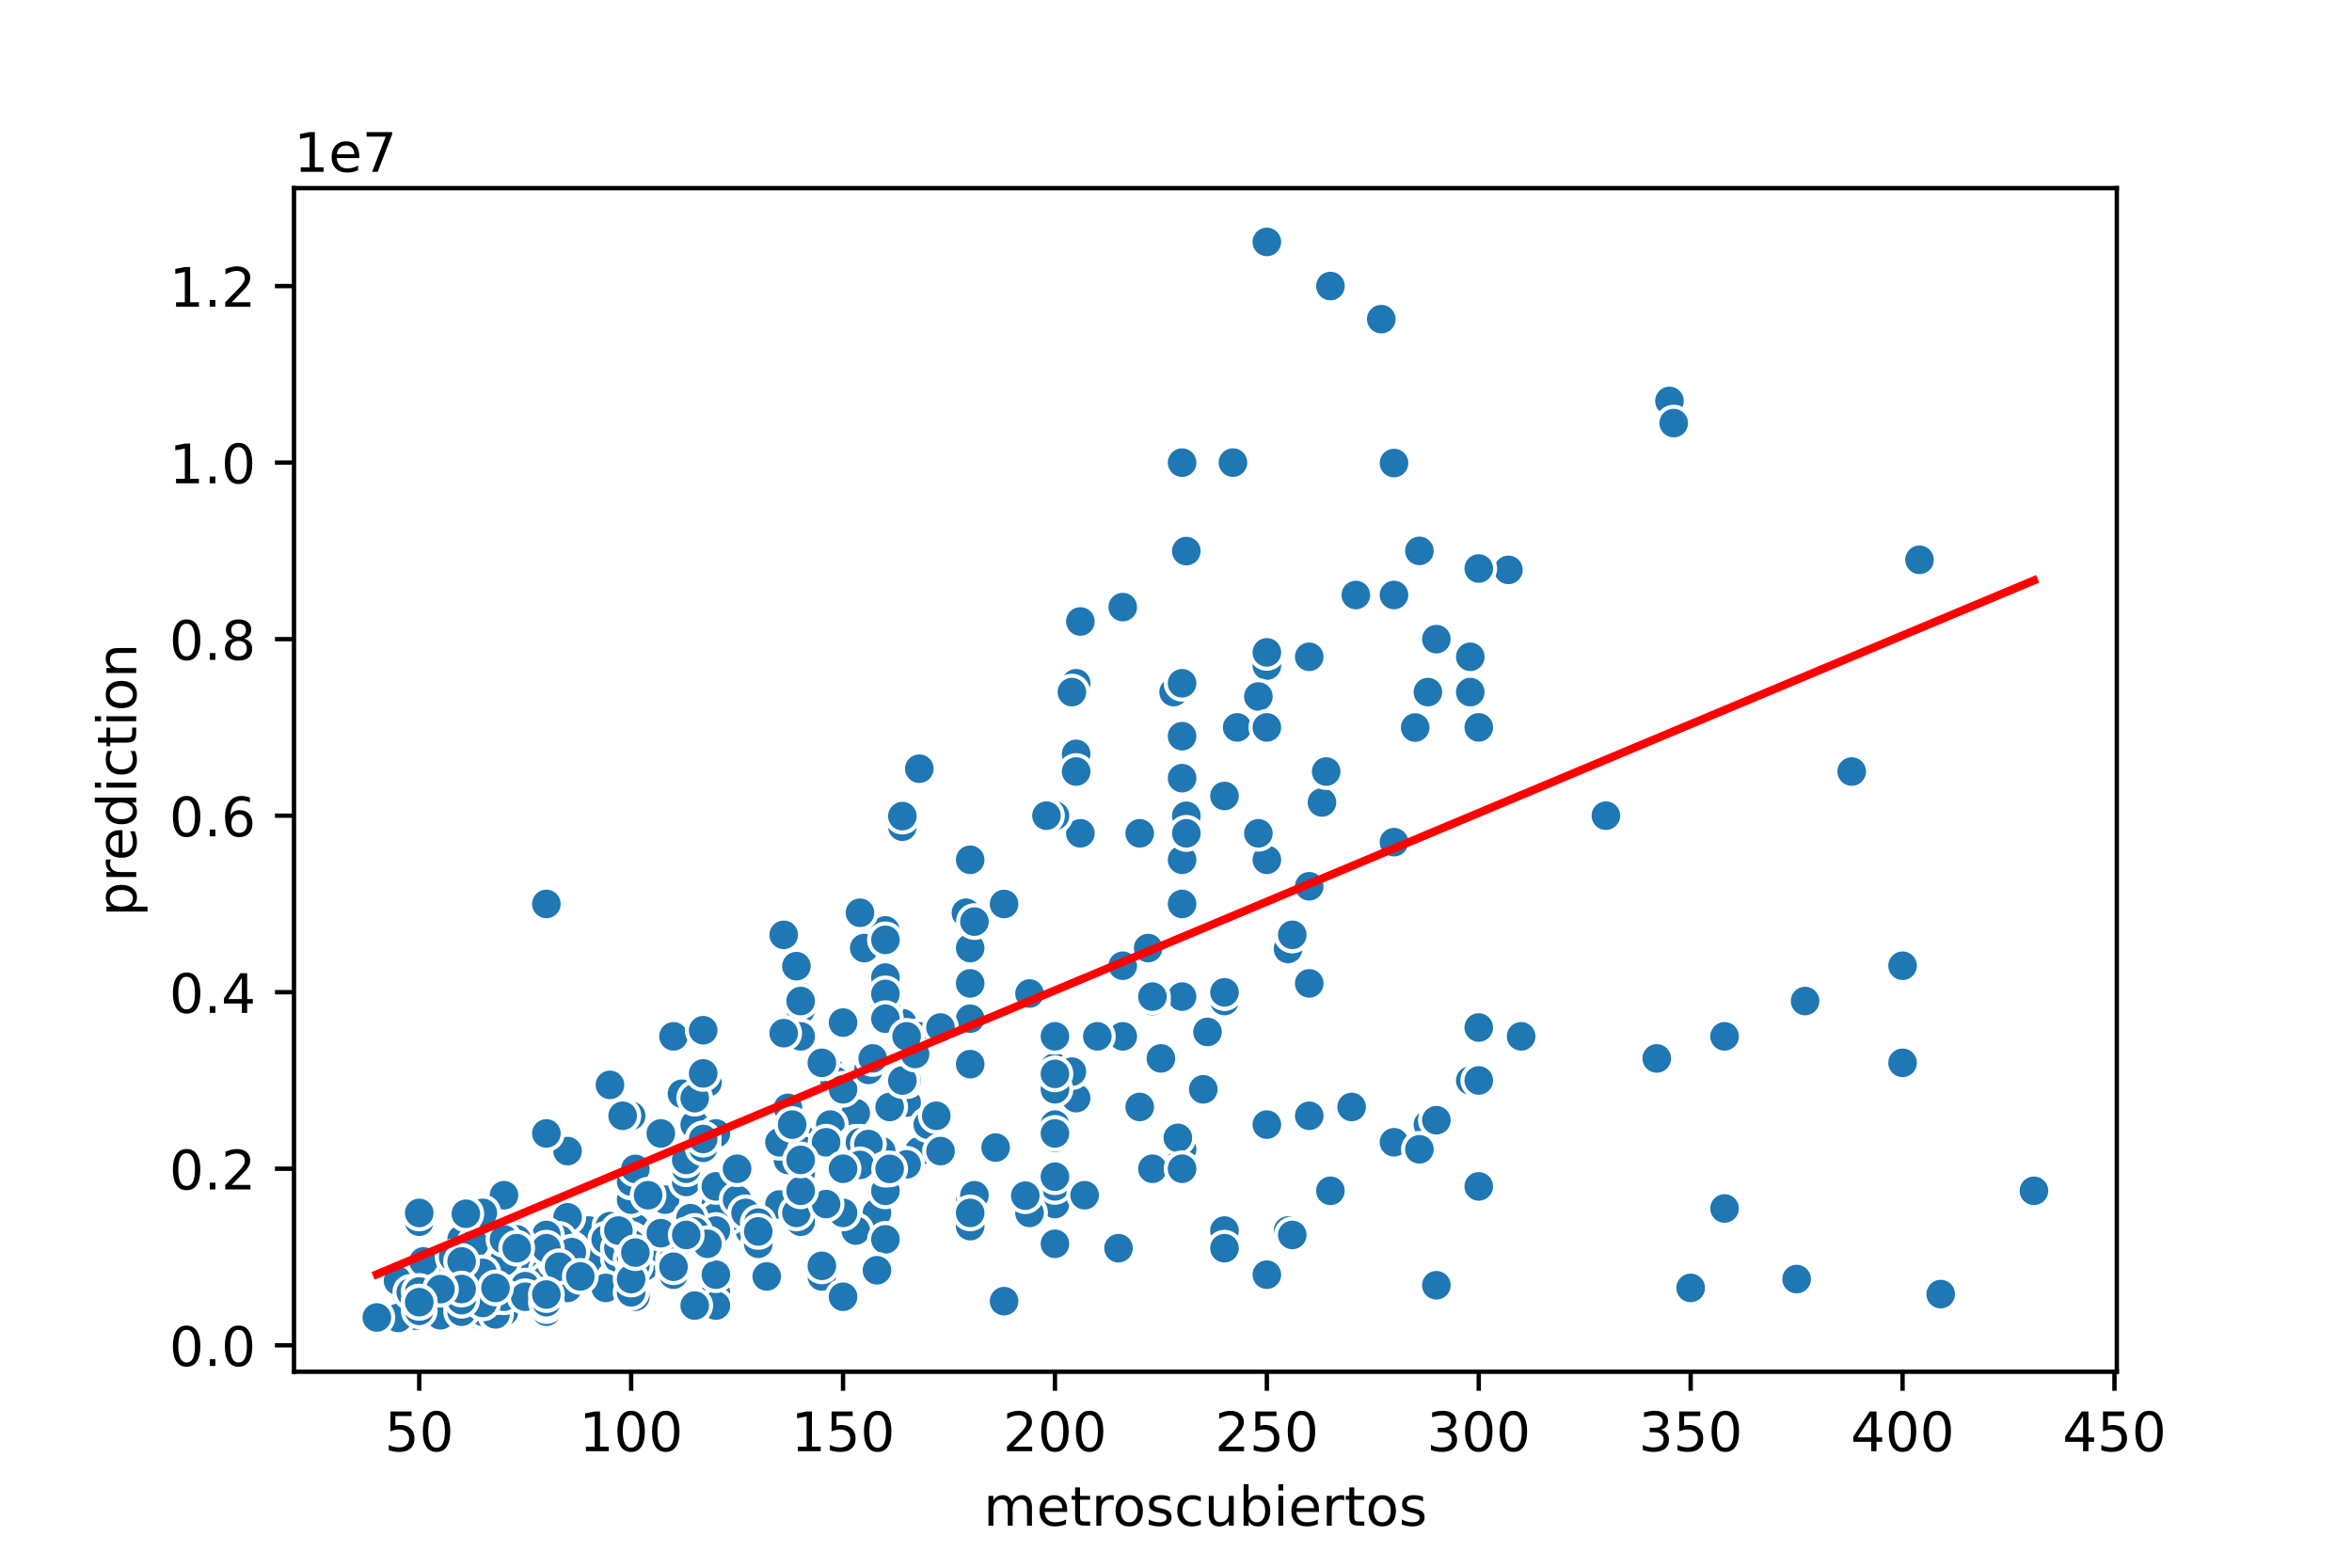<?xml version="1.0" encoding="utf-8" standalone="no"?>
<!DOCTYPE svg PUBLIC "-//W3C//DTD SVG 1.1//EN"
  "http://www.w3.org/Graphics/SVG/1.1/DTD/svg11.dtd">
<!-- Created with matplotlib (https://matplotlib.org/) -->
<svg height="288pt" version="1.1" viewBox="0 0 432 288" width="432pt" xmlns="http://www.w3.org/2000/svg" xmlns:xlink="http://www.w3.org/1999/xlink">
 <defs>
  <style type="text/css">
*{stroke-linecap:butt;stroke-linejoin:round;}
  </style>
 </defs>
 <g id="figure_1">
  <g id="patch_1">
   <path d="M 0 288 
L 432 288 
L 432 0 
L 0 0 
z
" style="fill:#ffffff;"/>
  </g>
  <g id="axes_1">
   <g id="patch_2">
    <path d="M 54 252 
L 388.8 252 
L 388.8 34.56 
L 54 34.56 
z
" style="fill:#ffffff;"/>
   </g>
   <g id="PathCollection_1">
    <defs>
     <path d="M 0 3 
C 0.796 3 1.559 2.684 2.121 2.121 
C 2.684 1.559 3 0.796 3 0 
C 3 -0.796 2.684 -1.559 2.121 -2.121 
C 1.559 -2.684 0.796 -3 0 -3 
C -0.796 -3 -1.559 -2.684 -2.121 -2.121 
C -2.684 -1.559 -3 -0.796 -3 0 
C -3 0.796 -2.684 1.559 -2.121 2.121 
C -1.559 2.684 -0.796 3 0 3 
z
" id="m1016106e52" style="stroke:#ffffff;stroke-width:0.75;"/>
    </defs>
    <g clip-path="url(#pbd888ad6a7)">
     <use style="fill:#1f77b4;stroke:#ffffff;stroke-width:0.75;" x="193.766" xlink:href="#m1016106e52" y="221.198"/>
     <use style="fill:#1f77b4;stroke:#ffffff;stroke-width:0.75;" x="84.787" xlink:href="#m1016106e52" y="229.306"/>
     <use style="fill:#1f77b4;stroke:#ffffff;stroke-width:0.75;" x="92.571" xlink:href="#m1016106e52" y="219.576"/>
     <use style="fill:#1f77b4;stroke:#ffffff;stroke-width:0.75;" x="84.787" xlink:href="#m1016106e52" y="233.36"/>
     <use style="fill:#1f77b4;stroke:#ffffff;stroke-width:0.75;" x="206.221" xlink:href="#m1016106e52" y="177.415"/>
     <use style="fill:#1f77b4;stroke:#ffffff;stroke-width:0.75;" x="128.378" xlink:href="#m1016106e52" y="198.504"/>
     <use style="fill:#1f77b4;stroke:#ffffff;stroke-width:0.75;" x="94.906" xlink:href="#m1016106e52" y="226.873"/>
     <use style="fill:#1f77b4;stroke:#ffffff;stroke-width:0.75;" x="100.355" xlink:href="#m1016106e52" y="239.222"/>
     <use style="fill:#1f77b4;stroke:#ffffff;stroke-width:0.75;" x="147.061" xlink:href="#m1016106e52" y="209.036"/>
     <use style="fill:#1f77b4;stroke:#ffffff;stroke-width:0.75;" x="217.119" xlink:href="#m1016106e52" y="84.992"/>
     <use style="fill:#1f77b4;stroke:#ffffff;stroke-width:0.75;" x="236.579" xlink:href="#m1016106e52" y="226.063"/>
     <use style="fill:#1f77b4;stroke:#ffffff;stroke-width:0.75;" x="197.658" xlink:href="#m1016106e52" y="201.739"/>
     <use style="fill:#1f77b4;stroke:#ffffff;stroke-width:0.75;" x="108.139" xlink:href="#m1016106e52" y="226.063"/>
     <use style="fill:#1f77b4;stroke:#ffffff;stroke-width:0.75;" x="73.889" xlink:href="#m1016106e52" y="236.603"/>
     <use style="fill:#1f77b4;stroke:#ffffff;stroke-width:0.75;" x="129.157" xlink:href="#m1016106e52" y="209.243"/>
     <use style="fill:#1f77b4;stroke:#ffffff;stroke-width:0.75;" x="217.897" xlink:href="#m1016106e52" y="101.241"/>
     <use style="fill:#1f77b4;stroke:#ffffff;stroke-width:0.75;" x="129.157" xlink:href="#m1016106e52" y="197.198"/>
     <use style="fill:#1f77b4;stroke:#ffffff;stroke-width:0.75;" x="232.687" xlink:href="#m1016106e52" y="157.955"/>
     <use style="fill:#1f77b4;stroke:#ffffff;stroke-width:0.75;" x="92.571" xlink:href="#m1016106e52" y="232.006"/>
     <use style="fill:#1f77b4;stroke:#ffffff;stroke-width:0.75;" x="178.197" xlink:href="#m1016106e52" y="174.171"/>
     <use style="fill:#1f77b4;stroke:#ffffff;stroke-width:0.75;" x="81.673" xlink:href="#m1016106e52" y="233.667"/>
     <use style="fill:#1f77b4;stroke:#ffffff;stroke-width:0.75;" x="161.072" xlink:href="#m1016106e52" y="222.819"/>
     <use style="fill:#1f77b4;stroke:#ffffff;stroke-width:0.75;" x="256.04" xlink:href="#m1016106e52" y="85.065"/>
     <use style="fill:#1f77b4;stroke:#ffffff;stroke-width:0.75;" x="277.057" xlink:href="#m1016106e52" y="104.691"/>
     <use style="fill:#1f77b4;stroke:#ffffff;stroke-width:0.75;" x="90.236" xlink:href="#m1016106e52" y="239.035"/>
     <use style="fill:#1f77b4;stroke:#ffffff;stroke-width:0.75;" x="104.247" xlink:href="#m1016106e52" y="234.981"/>
     <use style="fill:#1f77b4;stroke:#ffffff;stroke-width:0.75;" x="209.334" xlink:href="#m1016106e52" y="153.091"/>
     <use style="fill:#1f77b4;stroke:#ffffff;stroke-width:0.75;" x="160.294" xlink:href="#m1016106e52" y="195.252"/>
     <use style="fill:#1f77b4;stroke:#ffffff;stroke-width:0.75;" x="137.719" xlink:href="#m1016106e52" y="226.063"/>
     <use style="fill:#1f77b4;stroke:#ffffff;stroke-width:0.75;" x="115.924" xlink:href="#m1016106e52" y="232.63"/>
     <use style="fill:#1f77b4;stroke:#ffffff;stroke-width:0.75;" x="217.119" xlink:href="#m1016106e52" y="157.955"/>
     <use style="fill:#1f77b4;stroke:#ffffff;stroke-width:0.75;" x="168.856" xlink:href="#m1016106e52" y="211.468"/>
     <use style="fill:#1f77b4;stroke:#ffffff;stroke-width:0.75;" x="217.119" xlink:href="#m1016106e52" y="211.095"/>
     <use style="fill:#1f77b4;stroke:#ffffff;stroke-width:0.75;" x="92.571" xlink:href="#m1016106e52" y="238.549"/>
     <use style="fill:#1f77b4;stroke:#ffffff;stroke-width:0.75;" x="232.687" xlink:href="#m1016106e52" y="119.848"/>
     <use style="fill:#1f77b4;stroke:#ffffff;stroke-width:0.75;" x="340.11" xlink:href="#m1016106e52" y="141.739"/>
     <use style="fill:#1f77b4;stroke:#ffffff;stroke-width:0.75;" x="165.743" xlink:href="#m1016106e52" y="187.955"/>
     <use style="fill:#1f77b4;stroke:#ffffff;stroke-width:0.75;" x="77.002" xlink:href="#m1016106e52" y="239.222"/>
     <use style="fill:#1f77b4;stroke:#ffffff;stroke-width:0.75;" x="294.961" xlink:href="#m1016106e52" y="149.847"/>
     <use style="fill:#1f77b4;stroke:#ffffff;stroke-width:0.75;" x="101.912" xlink:href="#m1016106e52" y="226.079"/>
     <use style="fill:#1f77b4;stroke:#ffffff;stroke-width:0.75;" x="100.355" xlink:href="#m1016106e52" y="234.171"/>
     <use style="fill:#1f77b4;stroke:#ffffff;stroke-width:0.75;" x="236.579" xlink:href="#m1016106e52" y="174.334"/>
     <use style="fill:#1f77b4;stroke:#ffffff;stroke-width:0.75;" x="92.571" xlink:href="#m1016106e52" y="228.495"/>
     <use style="fill:#1f77b4;stroke:#ffffff;stroke-width:0.75;" x="217.119" xlink:href="#m1016106e52" y="166.063"/>
     <use style="fill:#1f77b4;stroke:#ffffff;stroke-width:0.75;" x="109.696" xlink:href="#m1016106e52" y="230.927"/>
     <use style="fill:#1f77b4;stroke:#ffffff;stroke-width:0.75;" x="135.384" xlink:href="#m1016106e52" y="222.819"/>
     <use style="fill:#1f77b4;stroke:#ffffff;stroke-width:0.75;" x="217.897" xlink:href="#m1016106e52" y="149.847"/>
     <use style="fill:#1f77b4;stroke:#ffffff;stroke-width:0.75;" x="143.947" xlink:href="#m1016106e52" y="222.009"/>
     <use style="fill:#1f77b4;stroke:#ffffff;stroke-width:0.75;" x="240.471" xlink:href="#m1016106e52" y="204.982"/>
     <use style="fill:#1f77b4;stroke:#ffffff;stroke-width:0.75;" x="260.71" xlink:href="#m1016106e52" y="101.2"/>
     <use style="fill:#1f77b4;stroke:#ffffff;stroke-width:0.75;" x="144.725" xlink:href="#m1016106e52" y="221.198"/>
     <use style="fill:#1f77b4;stroke:#ffffff;stroke-width:0.75;" x="112.81" xlink:href="#m1016106e52" y="234.981"/>
     <use style="fill:#1f77b4;stroke:#ffffff;stroke-width:0.75;" x="178.197" xlink:href="#m1016106e52" y="195.495"/>
     <use style="fill:#1f77b4;stroke:#ffffff;stroke-width:0.75;" x="147.061" xlink:href="#m1016106e52" y="215.522"/>
     <use style="fill:#1f77b4;stroke:#ffffff;stroke-width:0.75;" x="96.463" xlink:href="#m1016106e52" y="238.225"/>
     <use style="fill:#1f77b4;stroke:#ffffff;stroke-width:0.75;" x="143.168" xlink:href="#m1016106e52" y="221.279"/>
     <use style="fill:#1f77b4;stroke:#ffffff;stroke-width:0.75;" x="198.437" xlink:href="#m1016106e52" y="153.091"/>
     <use style="fill:#1f77b4;stroke:#ffffff;stroke-width:0.75;" x="206.221" xlink:href="#m1016106e52" y="111.53"/>
     <use style="fill:#1f77b4;stroke:#ffffff;stroke-width:0.75;" x="232.687" xlink:href="#m1016106e52" y="206.603"/>
     <use style="fill:#1f77b4;stroke:#ffffff;stroke-width:0.75;" x="90.236" xlink:href="#m1016106e52" y="239.181"/>
     <use style="fill:#1f77b4;stroke:#ffffff;stroke-width:0.75;" x="193.766" xlink:href="#m1016106e52" y="197.279"/>
     <use style="fill:#1f77b4;stroke:#ffffff;stroke-width:0.75;" x="193.766" xlink:href="#m1016106e52" y="206.603"/>
     <use style="fill:#1f77b4;stroke:#ffffff;stroke-width:0.75;" x="215.562" xlink:href="#m1016106e52" y="127.145"/>
     <use style="fill:#1f77b4;stroke:#ffffff;stroke-width:0.75;" x="131.492" xlink:href="#m1016106e52" y="221.198"/>
     <use style="fill:#1f77b4;stroke:#ffffff;stroke-width:0.75;" x="143.947" xlink:href="#m1016106e52" y="171.739"/>
     <use style="fill:#1f77b4;stroke:#ffffff;stroke-width:0.75;" x="193.766" xlink:href="#m1016106e52" y="228.495"/>
     <use style="fill:#1f77b4;stroke:#ffffff;stroke-width:0.75;" x="91.014" xlink:href="#m1016106e52" y="236.927"/>
     <use style="fill:#1f77b4;stroke:#ffffff;stroke-width:0.75;" x="105.026" xlink:href="#m1016106e52" y="229.63"/>
     <use style="fill:#1f77b4;stroke:#ffffff;stroke-width:0.75;" x="123.708" xlink:href="#m1016106e52" y="226.873"/>
     <use style="fill:#1f77b4;stroke:#ffffff;stroke-width:0.75;" x="162.629" xlink:href="#m1016106e52" y="184.712"/>
     <use style="fill:#1f77b4;stroke:#ffffff;stroke-width:0.75;" x="127.6" xlink:href="#m1016106e52" y="206.603"/>
     <use style="fill:#1f77b4;stroke:#ffffff;stroke-width:0.75;" x="307.416" xlink:href="#m1016106e52" y="77.239"/>
     <use style="fill:#1f77b4;stroke:#ffffff;stroke-width:0.75;" x="112.031" xlink:href="#m1016106e52" y="225.252"/>
     <use style="fill:#1f77b4;stroke:#ffffff;stroke-width:0.75;" x="178.197" xlink:href="#m1016106e52" y="225.252"/>
     <use style="fill:#1f77b4;stroke:#ffffff;stroke-width:0.75;" x="166.521" xlink:href="#m1016106e52" y="202.549"/>
     <use style="fill:#1f77b4;stroke:#ffffff;stroke-width:0.75;" x="166.521" xlink:href="#m1016106e52" y="198.504"/>
     <use style="fill:#1f77b4;stroke:#ffffff;stroke-width:0.75;" x="373.582" xlink:href="#m1016106e52" y="218.765"/>
     <use style="fill:#1f77b4;stroke:#ffffff;stroke-width:0.75;" x="153.288" xlink:href="#m1016106e52" y="198.495"/>
     <use style="fill:#1f77b4;stroke:#ffffff;stroke-width:0.75;" x="262.267" xlink:href="#m1016106e52" y="206.603"/>
     <use style="fill:#1f77b4;stroke:#ffffff;stroke-width:0.75;" x="123.708" xlink:href="#m1016106e52" y="190.387"/>
     <use style="fill:#1f77b4;stroke:#ffffff;stroke-width:0.75;" x="105.026" xlink:href="#m1016106e52" y="235.792"/>
     <use style="fill:#1f77b4;stroke:#ffffff;stroke-width:0.75;" x="197.658" xlink:href="#m1016106e52" y="138.496"/>
     <use style="fill:#1f77b4;stroke:#ffffff;stroke-width:0.75;" x="178.197" xlink:href="#m1016106e52" y="220.387"/>
     <use style="fill:#1f77b4;stroke:#ffffff;stroke-width:0.75;" x="166.521" xlink:href="#m1016106e52" y="198.504"/>
     <use style="fill:#1f77b4;stroke:#ffffff;stroke-width:0.75;" x="211.67" xlink:href="#m1016106e52" y="214.711"/>
     <use style="fill:#1f77b4;stroke:#ffffff;stroke-width:0.75;" x="256.04" xlink:href="#m1016106e52" y="209.847"/>
     <use style="fill:#1f77b4;stroke:#ffffff;stroke-width:0.75;" x="206.221" xlink:href="#m1016106e52" y="190.387"/>
     <use style="fill:#1f77b4;stroke:#ffffff;stroke-width:0.75;" x="80.895" xlink:href="#m1016106e52" y="239.522"/>
     <use style="fill:#1f77b4;stroke:#ffffff;stroke-width:0.75;" x="84.787" xlink:href="#m1016106e52" y="227.684"/>
     <use style="fill:#1f77b4;stroke:#ffffff;stroke-width:0.75;" x="240.471" xlink:href="#m1016106e52" y="180.658"/>
     <use style="fill:#1f77b4;stroke:#ffffff;stroke-width:0.75;" x="271.608" xlink:href="#m1016106e52" y="133.631"/>
     <use style="fill:#1f77b4;stroke:#ffffff;stroke-width:0.75;" x="316.757" xlink:href="#m1016106e52" y="190.387"/>
     <use style="fill:#1f77b4;stroke:#ffffff;stroke-width:0.75;" x="84.787" xlink:href="#m1016106e52" y="235.792"/>
     <use style="fill:#1f77b4;stroke:#ffffff;stroke-width:0.75;" x="227.238" xlink:href="#m1016106e52" y="133.631"/>
     <use style="fill:#1f77b4;stroke:#ffffff;stroke-width:0.75;" x="259.932" xlink:href="#m1016106e52" y="133.656"/>
     <use style="fill:#1f77b4;stroke:#ffffff;stroke-width:0.75;" x="121.373" xlink:href="#m1016106e52" y="229.306"/>
     <use style="fill:#1f77b4;stroke:#ffffff;stroke-width:0.75;" x="216.34" xlink:href="#m1016106e52" y="209.036"/>
     <use style="fill:#1f77b4;stroke:#ffffff;stroke-width:0.75;" x="144.725" xlink:href="#m1016106e52" y="213.09"/>
     <use style="fill:#1f77b4;stroke:#ffffff;stroke-width:0.75;" x="240.471" xlink:href="#m1016106e52" y="120.659"/>
     <use style="fill:#1f77b4;stroke:#ffffff;stroke-width:0.75;" x="157.18" xlink:href="#m1016106e52" y="204.495"/>
     <use style="fill:#1f77b4;stroke:#ffffff;stroke-width:0.75;" x="104.247" xlink:href="#m1016106e52" y="223.63"/>
     <use style="fill:#1f77b4;stroke:#ffffff;stroke-width:0.75;" x="86.344" xlink:href="#m1016106e52" y="239.068"/>
     <use style="fill:#1f77b4;stroke:#ffffff;stroke-width:0.75;" x="224.903" xlink:href="#m1016106e52" y="182.304"/>
     <use style="fill:#1f77b4;stroke:#ffffff;stroke-width:0.75;" x="111.253" xlink:href="#m1016106e52" y="227.684"/>
     <use style="fill:#1f77b4;stroke:#ffffff;stroke-width:0.75;" x="116.702" xlink:href="#m1016106e52" y="225.605"/>
     <use style="fill:#1f77b4;stroke:#ffffff;stroke-width:0.75;" x="152.51" xlink:href="#m1016106e52" y="206.603"/>
     <use style="fill:#1f77b4;stroke:#ffffff;stroke-width:0.75;" x="217.119" xlink:href="#m1016106e52" y="125.524"/>
     <use style="fill:#1f77b4;stroke:#ffffff;stroke-width:0.75;" x="162.629" xlink:href="#m1016106e52" y="179.589"/>
     <use style="fill:#1f77b4;stroke:#ffffff;stroke-width:0.75;" x="162.629" xlink:href="#m1016106e52" y="170.928"/>
     <use style="fill:#1f77b4;stroke:#ffffff;stroke-width:0.75;" x="92.571" xlink:href="#m1016106e52" y="240.333"/>
     <use style="fill:#1f77b4;stroke:#ffffff;stroke-width:0.75;" x="84.787" xlink:href="#m1016106e52" y="241.468"/>
     <use style="fill:#1f77b4;stroke:#ffffff;stroke-width:0.75;" x="201.55" xlink:href="#m1016106e52" y="190.387"/>
     <use style="fill:#1f77b4;stroke:#ffffff;stroke-width:0.75;" x="221.011" xlink:href="#m1016106e52" y="200.117"/>
     <use style="fill:#1f77b4;stroke:#ffffff;stroke-width:0.75;" x="77.002" xlink:href="#m1016106e52" y="239.222"/>
     <use style="fill:#1f77b4;stroke:#ffffff;stroke-width:0.75;" x="115.924" xlink:href="#m1016106e52" y="227.684"/>
     <use style="fill:#1f77b4;stroke:#ffffff;stroke-width:0.75;" x="77.002" xlink:href="#m1016106e52" y="233.765"/>
     <use style="fill:#1f77b4;stroke:#ffffff;stroke-width:0.75;" x="116.702" xlink:href="#m1016106e52" y="238.225"/>
     <use style="fill:#1f77b4;stroke:#ffffff;stroke-width:0.75;" x="329.99" xlink:href="#m1016106e52" y="234.981"/>
     <use style="fill:#1f77b4;stroke:#ffffff;stroke-width:0.75;" x="77.002" xlink:href="#m1016106e52" y="224.441"/>
     <use style="fill:#1f77b4;stroke:#ffffff;stroke-width:0.75;" x="119.037" xlink:href="#m1016106e52" y="228.333"/>
     <use style="fill:#1f77b4;stroke:#ffffff;stroke-width:0.75;" x="193.766" xlink:href="#m1016106e52" y="206.603"/>
     <use style="fill:#1f77b4;stroke:#ffffff;stroke-width:0.75;" x="168.856" xlink:href="#m1016106e52" y="141.219"/>
     <use style="fill:#1f77b4;stroke:#ffffff;stroke-width:0.75;" x="92.571" xlink:href="#m1016106e52" y="239.035"/>
     <use style="fill:#1f77b4;stroke:#ffffff;stroke-width:0.75;" x="270.051" xlink:href="#m1016106e52" y="198.495"/>
     <use style="fill:#1f77b4;stroke:#ffffff;stroke-width:0.75;" x="104.247" xlink:href="#m1016106e52" y="211.468"/>
     <use style="fill:#1f77b4;stroke:#ffffff;stroke-width:0.75;" x="217.119" xlink:href="#m1016106e52" y="142.956"/>
     <use style="fill:#1f77b4;stroke:#ffffff;stroke-width:0.75;" x="162.629" xlink:href="#m1016106e52" y="182.589"/>
     <use style="fill:#1f77b4;stroke:#ffffff;stroke-width:0.75;" x="87.9" xlink:href="#m1016106e52" y="234.495"/>
     <use style="fill:#1f77b4;stroke:#ffffff;stroke-width:0.75;" x="178.976" xlink:href="#m1016106e52" y="219.576"/>
     <use style="fill:#1f77b4;stroke:#ffffff;stroke-width:0.75;" x="96.463" xlink:href="#m1016106e52" y="234.171"/>
     <use style="fill:#1f77b4;stroke:#ffffff;stroke-width:0.75;" x="131.492" xlink:href="#m1016106e52" y="236.927"/>
     <use style="fill:#1f77b4;stroke:#ffffff;stroke-width:0.75;" x="88.679" xlink:href="#m1016106e52" y="235.792"/>
     <use style="fill:#1f77b4;stroke:#ffffff;stroke-width:0.75;" x="193.766" xlink:href="#m1016106e52" y="217.955"/>
     <use style="fill:#1f77b4;stroke:#ffffff;stroke-width:0.75;" x="144.725" xlink:href="#m1016106e52" y="203.522"/>
     <use style="fill:#1f77b4;stroke:#ffffff;stroke-width:0.75;" x="128.378" xlink:href="#m1016106e52" y="227.684"/>
     <use style="fill:#1f77b4;stroke:#ffffff;stroke-width:0.75;" x="88.679" xlink:href="#m1016106e52" y="222.819"/>
     <use style="fill:#1f77b4;stroke:#ffffff;stroke-width:0.75;" x="217.119" xlink:href="#m1016106e52" y="183.09"/>
     <use style="fill:#1f77b4;stroke:#ffffff;stroke-width:0.75;" x="143.168" xlink:href="#m1016106e52" y="209.847"/>
     <use style="fill:#1f77b4;stroke:#ffffff;stroke-width:0.75;" x="240.471" xlink:href="#m1016106e52" y="120.659"/>
     <use style="fill:#1f77b4;stroke:#ffffff;stroke-width:0.75;" x="94.128" xlink:href="#m1016106e52" y="238.63"/>
     <use style="fill:#1f77b4;stroke:#ffffff;stroke-width:0.75;" x="147.839" xlink:href="#m1016106e52" y="211.468"/>
     <use style="fill:#1f77b4;stroke:#ffffff;stroke-width:0.75;" x="211.67" xlink:href="#m1016106e52" y="183.901"/>
     <use style="fill:#1f77b4;stroke:#ffffff;stroke-width:0.75;" x="178.197" xlink:href="#m1016106e52" y="222.819"/>
     <use style="fill:#1f77b4;stroke:#ffffff;stroke-width:0.75;" x="158.737" xlink:href="#m1016106e52" y="174.171"/>
     <use style="fill:#1f77b4;stroke:#ffffff;stroke-width:0.75;" x="78.559" xlink:href="#m1016106e52" y="240.333"/>
     <use style="fill:#1f77b4;stroke:#ffffff;stroke-width:0.75;" x="92.571" xlink:href="#m1016106e52" y="237.576"/>
     <use style="fill:#1f77b4;stroke:#ffffff;stroke-width:0.75;" x="104.247" xlink:href="#m1016106e52" y="223.63"/>
     <use style="fill:#1f77b4;stroke:#ffffff;stroke-width:0.75;" x="73.11" xlink:href="#m1016106e52" y="235.306"/>
     <use style="fill:#1f77b4;stroke:#ffffff;stroke-width:0.75;" x="193.766" xlink:href="#m1016106e52" y="149.847"/>
     <use style="fill:#1f77b4;stroke:#ffffff;stroke-width:0.75;" x="152.51" xlink:href="#m1016106e52" y="196.874"/>
     <use style="fill:#1f77b4;stroke:#ffffff;stroke-width:0.75;" x="249.034" xlink:href="#m1016106e52" y="109.308"/>
     <use style="fill:#1f77b4;stroke:#ffffff;stroke-width:0.75;" x="192.209" xlink:href="#m1016106e52" y="149.847"/>
     <use style="fill:#1f77b4;stroke:#ffffff;stroke-width:0.75;" x="147.061" xlink:href="#m1016106e52" y="183.09"/>
     <use style="fill:#1f77b4;stroke:#ffffff;stroke-width:0.75;" x="77.781" xlink:href="#m1016106e52" y="231.738"/>
     <use style="fill:#1f77b4;stroke:#ffffff;stroke-width:0.75;" x="115.924" xlink:href="#m1016106e52" y="220.387"/>
     <use style="fill:#1f77b4;stroke:#ffffff;stroke-width:0.75;" x="240.471" xlink:href="#m1016106e52" y="162.82"/>
     <use style="fill:#1f77b4;stroke:#ffffff;stroke-width:0.75;" x="115.924" xlink:href="#m1016106e52" y="232.938"/>
     <use style="fill:#1f77b4;stroke:#ffffff;stroke-width:0.75;" x="256.04" xlink:href="#m1016106e52" y="85.065"/>
     <use style="fill:#1f77b4;stroke:#ffffff;stroke-width:0.75;" x="193.766" xlink:href="#m1016106e52" y="216.171"/>
     <use style="fill:#1f77b4;stroke:#ffffff;stroke-width:0.75;" x="224.903" xlink:href="#m1016106e52" y="183.901"/>
     <use style="fill:#1f77b4;stroke:#ffffff;stroke-width:0.75;" x="118.259" xlink:href="#m1016106e52" y="232.711"/>
     <use style="fill:#1f77b4;stroke:#ffffff;stroke-width:0.75;" x="211.67" xlink:href="#m1016106e52" y="183.09"/>
     <use style="fill:#1f77b4;stroke:#ffffff;stroke-width:0.75;" x="113.588" xlink:href="#m1016106e52" y="231.252"/>
     <use style="fill:#1f77b4;stroke:#ffffff;stroke-width:0.75;" x="119.037" xlink:href="#m1016106e52" y="219.576"/>
     <use style="fill:#1f77b4;stroke:#ffffff;stroke-width:0.75;" x="76.224" xlink:href="#m1016106e52" y="241.695"/>
     <use style="fill:#1f77b4;stroke:#ffffff;stroke-width:0.75;" x="146.282" xlink:href="#m1016106e52" y="177.496"/>
     <use style="fill:#1f77b4;stroke:#ffffff;stroke-width:0.75;" x="217.119" xlink:href="#m1016106e52" y="135.249"/>
     <use style="fill:#1f77b4;stroke:#ffffff;stroke-width:0.75;" x="178.197" xlink:href="#m1016106e52" y="187.144"/>
     <use style="fill:#1f77b4;stroke:#ffffff;stroke-width:0.75;" x="224.903" xlink:href="#m1016106e52" y="182.304"/>
     <use style="fill:#1f77b4;stroke:#ffffff;stroke-width:0.75;" x="131.492" xlink:href="#m1016106e52" y="226.549"/>
     <use style="fill:#1f77b4;stroke:#ffffff;stroke-width:0.75;" x="168.856" xlink:href="#m1016106e52" y="190.387"/>
     <use style="fill:#1f77b4;stroke:#ffffff;stroke-width:0.75;" x="263.824" xlink:href="#m1016106e52" y="236.116"/>
     <use style="fill:#1f77b4;stroke:#ffffff;stroke-width:0.75;" x="127.6" xlink:href="#m1016106e52" y="239.846"/>
     <use style="fill:#1f77b4;stroke:#ffffff;stroke-width:0.75;" x="256.04" xlink:href="#m1016106e52" y="85.065"/>
     <use style="fill:#1f77b4;stroke:#ffffff;stroke-width:0.75;" x="170.413" xlink:href="#m1016106e52" y="206.603"/>
     <use style="fill:#1f77b4;stroke:#ffffff;stroke-width:0.75;" x="84.787" xlink:href="#m1016106e52" y="233.36"/>
     <use style="fill:#1f77b4;stroke:#ffffff;stroke-width:0.75;" x="87.9" xlink:href="#m1016106e52" y="241.468"/>
     <use style="fill:#1f77b4;stroke:#ffffff;stroke-width:0.75;" x="157.18" xlink:href="#m1016106e52" y="209.847"/>
     <use style="fill:#1f77b4;stroke:#ffffff;stroke-width:0.75;" x="73.11" xlink:href="#m1016106e52" y="242.116"/>
     <use style="fill:#1f77b4;stroke:#ffffff;stroke-width:0.75;" x="165.743" xlink:href="#m1016106e52" y="151.874"/>
     <use style="fill:#1f77b4;stroke:#ffffff;stroke-width:0.75;" x="77.002" xlink:href="#m1016106e52" y="239.116"/>
     <use style="fill:#1f77b4;stroke:#ffffff;stroke-width:0.75;" x="100.355" xlink:href="#m1016106e52" y="166.063"/>
     <use style="fill:#1f77b4;stroke:#ffffff;stroke-width:0.75;" x="352.564" xlink:href="#m1016106e52" y="102.844"/>
     <use style="fill:#1f77b4;stroke:#ffffff;stroke-width:0.75;" x="81.673" xlink:href="#m1016106e52" y="240.657"/>
     <use style="fill:#1f77b4;stroke:#ffffff;stroke-width:0.75;" x="122.151" xlink:href="#m1016106e52" y="220.387"/>
     <use style="fill:#1f77b4;stroke:#ffffff;stroke-width:0.75;" x="184.425" xlink:href="#m1016106e52" y="239.035"/>
     <use style="fill:#1f77b4;stroke:#ffffff;stroke-width:0.75;" x="126.043" xlink:href="#m1016106e52" y="217.138"/>
     <use style="fill:#1f77b4;stroke:#ffffff;stroke-width:0.75;" x="148.617" xlink:href="#m1016106e52" y="220.859"/>
     <use style="fill:#1f77b4;stroke:#ffffff;stroke-width:0.75;" x="134.606" xlink:href="#m1016106e52" y="217.955"/>
     <use style="fill:#1f77b4;stroke:#ffffff;stroke-width:0.75;" x="171.97" xlink:href="#m1016106e52" y="204.982"/>
     <use style="fill:#1f77b4;stroke:#ffffff;stroke-width:0.75;" x="121.373" xlink:href="#m1016106e52" y="226.549"/>
     <use style="fill:#1f77b4;stroke:#ffffff;stroke-width:0.75;" x="139.276" xlink:href="#m1016106e52" y="228.495"/>
     <use style="fill:#1f77b4;stroke:#ffffff;stroke-width:0.75;" x="349.451" xlink:href="#m1016106e52" y="177.415"/>
     <use style="fill:#1f77b4;stroke:#ffffff;stroke-width:0.75;" x="213.227" xlink:href="#m1016106e52" y="194.441"/>
     <use style="fill:#1f77b4;stroke:#ffffff;stroke-width:0.75;" x="279.393" xlink:href="#m1016106e52" y="190.387"/>
     <use style="fill:#1f77b4;stroke:#ffffff;stroke-width:0.75;" x="153.288" xlink:href="#m1016106e52" y="198.495"/>
     <use style="fill:#1f77b4;stroke:#ffffff;stroke-width:0.75;" x="240.471" xlink:href="#m1016106e52" y="204.982"/>
     <use style="fill:#1f77b4;stroke:#ffffff;stroke-width:0.75;" x="77.002" xlink:href="#m1016106e52" y="222.827"/>
     <use style="fill:#1f77b4;stroke:#ffffff;stroke-width:0.75;" x="92.571" xlink:href="#m1016106e52" y="231.738"/>
     <use style="fill:#1f77b4;stroke:#ffffff;stroke-width:0.75;" x="111.253" xlink:href="#m1016106e52" y="236.603"/>
     <use style="fill:#1f77b4;stroke:#ffffff;stroke-width:0.75;" x="127.6" xlink:href="#m1016106e52" y="206.603"/>
     <use style="fill:#1f77b4;stroke:#ffffff;stroke-width:0.75;" x="131.492" xlink:href="#m1016106e52" y="237.446"/>
     <use style="fill:#1f77b4;stroke:#ffffff;stroke-width:0.75;" x="356.456" xlink:href="#m1016106e52" y="237.738"/>
     <use style="fill:#1f77b4;stroke:#ffffff;stroke-width:0.75;" x="147.061" xlink:href="#m1016106e52" y="224.441"/>
     <use style="fill:#1f77b4;stroke:#ffffff;stroke-width:0.75;" x="157.958" xlink:href="#m1016106e52" y="214.005"/>
     <use style="fill:#1f77b4;stroke:#ffffff;stroke-width:0.75;" x="133.827" xlink:href="#m1016106e52" y="223.63"/>
     <use style="fill:#1f77b4;stroke:#ffffff;stroke-width:0.75;" x="306.637" xlink:href="#m1016106e52" y="73.658"/>
     <use style="fill:#1f77b4;stroke:#ffffff;stroke-width:0.75;" x="217.119" xlink:href="#m1016106e52" y="135.245"/>
     <use style="fill:#1f77b4;stroke:#ffffff;stroke-width:0.75;" x="256.04" xlink:href="#m1016106e52" y="109.308"/>
     <use style="fill:#1f77b4;stroke:#ffffff;stroke-width:0.75;" x="166.521" xlink:href="#m1016106e52" y="213.901"/>
     <use style="fill:#1f77b4;stroke:#ffffff;stroke-width:0.75;" x="123.708" xlink:href="#m1016106e52" y="232.711"/>
     <use style="fill:#1f77b4;stroke:#ffffff;stroke-width:0.75;" x="121.373" xlink:href="#m1016106e52" y="229.306"/>
     <use style="fill:#1f77b4;stroke:#ffffff;stroke-width:0.75;" x="260.71" xlink:href="#m1016106e52" y="211.144"/>
     <use style="fill:#1f77b4;stroke:#ffffff;stroke-width:0.75;" x="161.851" xlink:href="#m1016106e52" y="211.468"/>
     <use style="fill:#1f77b4;stroke:#ffffff;stroke-width:0.75;" x="172.749" xlink:href="#m1016106e52" y="211.468"/>
     <use style="fill:#1f77b4;stroke:#ffffff;stroke-width:0.75;" x="178.197" xlink:href="#m1016106e52" y="180.658"/>
     <use style="fill:#1f77b4;stroke:#ffffff;stroke-width:0.75;" x="316.757" xlink:href="#m1016106e52" y="222.009"/>
     <use style="fill:#1f77b4;stroke:#ffffff;stroke-width:0.75;" x="131.492" xlink:href="#m1016106e52" y="208.225"/>
     <use style="fill:#1f77b4;stroke:#ffffff;stroke-width:0.75;" x="91.014" xlink:href="#m1016106e52" y="237.738"/>
     <use style="fill:#1f77b4;stroke:#ffffff;stroke-width:0.75;" x="83.23" xlink:href="#m1016106e52" y="230.927"/>
     <use style="fill:#1f77b4;stroke:#ffffff;stroke-width:0.75;" x="100.355" xlink:href="#m1016106e52" y="240.981"/>
     <use style="fill:#1f77b4;stroke:#ffffff;stroke-width:0.75;" x="162.629" xlink:href="#m1016106e52" y="218.765"/>
     <use style="fill:#1f77b4;stroke:#ffffff;stroke-width:0.75;" x="331.547" xlink:href="#m1016106e52" y="183.901"/>
     <use style="fill:#1f77b4;stroke:#ffffff;stroke-width:0.75;" x="224.903" xlink:href="#m1016106e52" y="226.063"/>
     <use style="fill:#1f77b4;stroke:#ffffff;stroke-width:0.75;" x="80.895" xlink:href="#m1016106e52" y="238.711"/>
     <use style="fill:#1f77b4;stroke:#ffffff;stroke-width:0.75;" x="304.302" xlink:href="#m1016106e52" y="194.441"/>
     <use style="fill:#1f77b4;stroke:#ffffff;stroke-width:0.75;" x="253.705" xlink:href="#m1016106e52" y="58.633"/>
     <use style="fill:#1f77b4;stroke:#ffffff;stroke-width:0.75;" x="217.119" xlink:href="#m1016106e52" y="214.711"/>
     <use style="fill:#1f77b4;stroke:#ffffff;stroke-width:0.75;" x="270.051" xlink:href="#m1016106e52" y="120.659"/>
     <use style="fill:#1f77b4;stroke:#ffffff;stroke-width:0.75;" x="224.903" xlink:href="#m1016106e52" y="182.304"/>
     <use style="fill:#1f77b4;stroke:#ffffff;stroke-width:0.75;" x="99.577" xlink:href="#m1016106e52" y="226.859"/>
     <use style="fill:#1f77b4;stroke:#ffffff;stroke-width:0.75;" x="242.807" xlink:href="#m1016106e52" y="147.415"/>
     <use style="fill:#1f77b4;stroke:#ffffff;stroke-width:0.75;" x="279.393" xlink:href="#m1016106e52" y="190.387"/>
     <use style="fill:#1f77b4;stroke:#ffffff;stroke-width:0.75;" x="150.953" xlink:href="#m1016106e52" y="234.495"/>
     <use style="fill:#1f77b4;stroke:#ffffff;stroke-width:0.75;" x="75.446" xlink:href="#m1016106e52" y="237.414"/>
     <use style="fill:#1f77b4;stroke:#ffffff;stroke-width:0.75;" x="131.492" xlink:href="#m1016106e52" y="223.63"/>
     <use style="fill:#1f77b4;stroke:#ffffff;stroke-width:0.75;" x="256.04" xlink:href="#m1016106e52" y="85.065"/>
     <use style="fill:#1f77b4;stroke:#ffffff;stroke-width:0.75;" x="232.687" xlink:href="#m1016106e52" y="122.28"/>
     <use style="fill:#1f77b4;stroke:#ffffff;stroke-width:0.75;" x="157.18" xlink:href="#m1016106e52" y="226.063"/>
     <use style="fill:#1f77b4;stroke:#ffffff;stroke-width:0.75;" x="131.492" xlink:href="#m1016106e52" y="217.955"/>
     <use style="fill:#1f77b4;stroke:#ffffff;stroke-width:0.75;" x="163.407" xlink:href="#m1016106e52" y="203.36"/>
     <use style="fill:#1f77b4;stroke:#ffffff;stroke-width:0.75;" x="80.895" xlink:href="#m1016106e52" y="241.63"/>
     <use style="fill:#1f77b4;stroke:#ffffff;stroke-width:0.75;" x="349.451" xlink:href="#m1016106e52" y="195.252"/>
     <use style="fill:#1f77b4;stroke:#ffffff;stroke-width:0.75;" x="126.822" xlink:href="#m1016106e52" y="223.792"/>
     <use style="fill:#1f77b4;stroke:#ffffff;stroke-width:0.75;" x="270.051" xlink:href="#m1016106e52" y="127.145"/>
     <use style="fill:#1f77b4;stroke:#ffffff;stroke-width:0.75;" x="87.122" xlink:href="#m1016106e52" y="228.495"/>
     <use style="fill:#1f77b4;stroke:#ffffff;stroke-width:0.75;" x="100.355" xlink:href="#m1016106e52" y="239.846"/>
     <use style="fill:#1f77b4;stroke:#ffffff;stroke-width:0.75;" x="131.492" xlink:href="#m1016106e52" y="226.063"/>
     <use style="fill:#1f77b4;stroke:#ffffff;stroke-width:0.75;" x="307.416" xlink:href="#m1016106e52" y="77.725"/>
     <use style="fill:#1f77b4;stroke:#ffffff;stroke-width:0.75;" x="154.845" xlink:href="#m1016106e52" y="200.117"/>
     <use style="fill:#1f77b4;stroke:#ffffff;stroke-width:0.75;" x="105.026" xlink:href="#m1016106e52" y="229.468"/>
     <use style="fill:#1f77b4;stroke:#ffffff;stroke-width:0.75;" x="77.002" xlink:href="#m1016106e52" y="239.222"/>
     <use style="fill:#1f77b4;stroke:#ffffff;stroke-width:0.75;" x="131.492" xlink:href="#m1016106e52" y="239.846"/>
     <use style="fill:#1f77b4;stroke:#ffffff;stroke-width:0.75;" x="172.749" xlink:href="#m1016106e52" y="188.766"/>
     <use style="fill:#1f77b4;stroke:#ffffff;stroke-width:0.75;" x="102.69" xlink:href="#m1016106e52" y="227.684"/>
     <use style="fill:#1f77b4;stroke:#ffffff;stroke-width:0.75;" x="84.787" xlink:href="#m1016106e52" y="239.846"/>
     <use style="fill:#1f77b4;stroke:#ffffff;stroke-width:0.75;" x="100.355" xlink:href="#m1016106e52" y="226.873"/>
     <use style="fill:#1f77b4;stroke:#ffffff;stroke-width:0.75;" x="126.043" xlink:href="#m1016106e52" y="214.711"/>
     <use style="fill:#1f77b4;stroke:#ffffff;stroke-width:0.75;" x="127.6" xlink:href="#m1016106e52" y="226.225"/>
     <use style="fill:#1f77b4;stroke:#ffffff;stroke-width:0.75;" x="221.789" xlink:href="#m1016106e52" y="189.577"/>
     <use style="fill:#1f77b4;stroke:#ffffff;stroke-width:0.75;" x="140.833" xlink:href="#m1016106e52" y="234.495"/>
     <use style="fill:#1f77b4;stroke:#ffffff;stroke-width:0.75;" x="198.437" xlink:href="#m1016106e52" y="114.172"/>
     <use style="fill:#1f77b4;stroke:#ffffff;stroke-width:0.75;" x="115.924" xlink:href="#m1016106e52" y="204.982"/>
     <use style="fill:#1f77b4;stroke:#ffffff;stroke-width:0.75;" x="177.419" xlink:href="#m1016106e52" y="167.685"/>
     <use style="fill:#1f77b4;stroke:#ffffff;stroke-width:0.75;" x="121.373" xlink:href="#m1016106e52" y="208.225"/>
     <use style="fill:#1f77b4;stroke:#ffffff;stroke-width:0.75;" x="115.924" xlink:href="#m1016106e52" y="237.414"/>
     <use style="fill:#1f77b4;stroke:#ffffff;stroke-width:0.75;" x="157.958" xlink:href="#m1016106e52" y="167.685"/>
     <use style="fill:#1f77b4;stroke:#ffffff;stroke-width:0.75;" x="162.629" xlink:href="#m1016106e52" y="187.144"/>
     <use style="fill:#1f77b4;stroke:#ffffff;stroke-width:0.75;" x="113.588" xlink:href="#m1016106e52" y="229.306"/>
     <use style="fill:#1f77b4;stroke:#ffffff;stroke-width:0.75;" x="262.267" xlink:href="#m1016106e52" y="127.145"/>
     <use style="fill:#1f77b4;stroke:#ffffff;stroke-width:0.75;" x="157.958" xlink:href="#m1016106e52" y="209.847"/>
     <use style="fill:#1f77b4;stroke:#ffffff;stroke-width:0.75;" x="243.585" xlink:href="#m1016106e52" y="141.739"/>
     <use style="fill:#1f77b4;stroke:#ffffff;stroke-width:0.75;" x="232.687" xlink:href="#m1016106e52" y="119.848"/>
     <use style="fill:#1f77b4;stroke:#ffffff;stroke-width:0.75;" x="146.282" xlink:href="#m1016106e52" y="222.819"/>
     <use style="fill:#1f77b4;stroke:#ffffff;stroke-width:0.75;" x="182.868" xlink:href="#m1016106e52" y="210.82"/>
     <use style="fill:#1f77b4;stroke:#ffffff;stroke-width:0.75;" x="115.924" xlink:href="#m1016106e52" y="231.252"/>
     <use style="fill:#1f77b4;stroke:#ffffff;stroke-width:0.75;" x="159.515" xlink:href="#m1016106e52" y="196.549"/>
     <use style="fill:#1f77b4;stroke:#ffffff;stroke-width:0.75;" x="263.824" xlink:href="#m1016106e52" y="117.416"/>
     <use style="fill:#1f77b4;stroke:#ffffff;stroke-width:0.75;" x="147.061" xlink:href="#m1016106e52" y="185.523"/>
     <use style="fill:#1f77b4;stroke:#ffffff;stroke-width:0.75;" x="100.355" xlink:href="#m1016106e52" y="233.36"/>
     <use style="fill:#1f77b4;stroke:#ffffff;stroke-width:0.75;" x="294.961" xlink:href="#m1016106e52" y="149.847"/>
     <use style="fill:#1f77b4;stroke:#ffffff;stroke-width:0.75;" x="126.043" xlink:href="#m1016106e52" y="213.09"/>
     <use style="fill:#1f77b4;stroke:#ffffff;stroke-width:0.75;" x="86.344" xlink:href="#m1016106e52" y="235.792"/>
     <use style="fill:#1f77b4;stroke:#ffffff;stroke-width:0.75;" x="129.157" xlink:href="#m1016106e52" y="189.263"/>
     <use style="fill:#1f77b4;stroke:#ffffff;stroke-width:0.75;" x="151.731" xlink:href="#m1016106e52" y="209.847"/>
     <use style="fill:#1f77b4;stroke:#ffffff;stroke-width:0.75;" x="98.798" xlink:href="#m1016106e52" y="237.414"/>
     <use style="fill:#1f77b4;stroke:#ffffff;stroke-width:0.75;" x="217.897" xlink:href="#m1016106e52" y="153.091"/>
     <use style="fill:#1f77b4;stroke:#ffffff;stroke-width:0.75;" x="123.708" xlink:href="#m1016106e52" y="231.252"/>
     <use style="fill:#1f77b4;stroke:#ffffff;stroke-width:0.75;" x="129.935" xlink:href="#m1016106e52" y="198.901"/>
     <use style="fill:#1f77b4;stroke:#ffffff;stroke-width:0.75;" x="77.002" xlink:href="#m1016106e52" y="239.222"/>
     <use style="fill:#1f77b4;stroke:#ffffff;stroke-width:0.75;" x="100.355" xlink:href="#m1016106e52" y="234.981"/>
     <use style="fill:#1f77b4;stroke:#ffffff;stroke-width:0.75;" x="224.903" xlink:href="#m1016106e52" y="146.231"/>
     <use style="fill:#1f77b4;stroke:#ffffff;stroke-width:0.75;" x="231.13" xlink:href="#m1016106e52" y="153.091"/>
     <use style="fill:#1f77b4;stroke:#ffffff;stroke-width:0.75;" x="92.571" xlink:href="#m1016106e52" y="240.981"/>
     <use style="fill:#1f77b4;stroke:#ffffff;stroke-width:0.75;" x="129.157" xlink:href="#m1016106e52" y="210.864"/>
     <use style="fill:#1f77b4;stroke:#ffffff;stroke-width:0.75;" x="226.46" xlink:href="#m1016106e52" y="84.984"/>
     <use style="fill:#1f77b4;stroke:#ffffff;stroke-width:0.75;" x="193.766" xlink:href="#m1016106e52" y="196.063"/>
     <use style="fill:#1f77b4;stroke:#ffffff;stroke-width:0.75;" x="104.247" xlink:href="#m1016106e52" y="236.603"/>
     <use style="fill:#1f77b4;stroke:#ffffff;stroke-width:0.75;" x="224.903" xlink:href="#m1016106e52" y="226.063"/>
     <use style="fill:#1f77b4;stroke:#ffffff;stroke-width:0.75;" x="162.629" xlink:href="#m1016106e52" y="172.658"/>
     <use style="fill:#1f77b4;stroke:#ffffff;stroke-width:0.75;" x="232.687" xlink:href="#m1016106e52" y="234.171"/>
     <use style="fill:#1f77b4;stroke:#ffffff;stroke-width:0.75;" x="101.912" xlink:href="#m1016106e52" y="231.738"/>
     <use style="fill:#1f77b4;stroke:#ffffff;stroke-width:0.75;" x="104.247" xlink:href="#m1016106e52" y="232.387"/>
     <use style="fill:#1f77b4;stroke:#ffffff;stroke-width:0.75;" x="189.095" xlink:href="#m1016106e52" y="222.819"/>
     <use style="fill:#1f77b4;stroke:#ffffff;stroke-width:0.75;" x="159.515" xlink:href="#m1016106e52" y="210.171"/>
     <use style="fill:#1f77b4;stroke:#ffffff;stroke-width:0.75;" x="135.384" xlink:href="#m1016106e52" y="220.387"/>
     <use style="fill:#1f77b4;stroke:#ffffff;stroke-width:0.75;" x="88.679" xlink:href="#m1016106e52" y="240.981"/>
     <use style="fill:#1f77b4;stroke:#ffffff;stroke-width:0.75;" x="114.367" xlink:href="#m1016106e52" y="204.982"/>
     <use style="fill:#1f77b4;stroke:#ffffff;stroke-width:0.75;" x="147.061" xlink:href="#m1016106e52" y="190.387"/>
     <use style="fill:#1f77b4;stroke:#ffffff;stroke-width:0.75;" x="91.014" xlink:href="#m1016106e52" y="241.468"/>
     <use style="fill:#1f77b4;stroke:#ffffff;stroke-width:0.75;" x="123.708" xlink:href="#m1016106e52" y="234.171"/>
     <use style="fill:#1f77b4;stroke:#ffffff;stroke-width:0.75;" x="154.845" xlink:href="#m1016106e52" y="187.858"/>
     <use style="fill:#1f77b4;stroke:#ffffff;stroke-width:0.75;" x="115.924" xlink:href="#m1016106e52" y="228.495"/>
     <use style="fill:#1f77b4;stroke:#ffffff;stroke-width:0.75;" x="193.766" xlink:href="#m1016106e52" y="209.036"/>
     <use style="fill:#1f77b4;stroke:#ffffff;stroke-width:0.75;" x="88.679" xlink:href="#m1016106e52" y="233.846"/>
     <use style="fill:#1f77b4;stroke:#ffffff;stroke-width:0.75;" x="96.463" xlink:href="#m1016106e52" y="236.279"/>
     <use style="fill:#1f77b4;stroke:#ffffff;stroke-width:0.75;" x="165.743" xlink:href="#m1016106e52" y="198.504"/>
     <use style="fill:#1f77b4;stroke:#ffffff;stroke-width:0.75;" x="154.845" xlink:href="#m1016106e52" y="238.225"/>
     <use style="fill:#1f77b4;stroke:#ffffff;stroke-width:0.75;" x="94.906" xlink:href="#m1016106e52" y="227.684"/>
     <use style="fill:#1f77b4;stroke:#ffffff;stroke-width:0.75;" x="115.924" xlink:href="#m1016106e52" y="217.144"/>
     <use style="fill:#1f77b4;stroke:#ffffff;stroke-width:0.75;" x="271.608" xlink:href="#m1016106e52" y="217.955"/>
     <use style="fill:#1f77b4;stroke:#ffffff;stroke-width:0.75;" x="91.014" xlink:href="#m1016106e52" y="238.225"/>
     <use style="fill:#1f77b4;stroke:#ffffff;stroke-width:0.75;" x="248.256" xlink:href="#m1016106e52" y="203.36"/>
     <use style="fill:#1f77b4;stroke:#ffffff;stroke-width:0.75;" x="162.629" xlink:href="#m1016106e52" y="227.684"/>
     <use style="fill:#1f77b4;stroke:#ffffff;stroke-width:0.75;" x="105.026" xlink:href="#m1016106e52" y="230.035"/>
     <use style="fill:#1f77b4;stroke:#ffffff;stroke-width:0.75;" x="196.88" xlink:href="#m1016106e52" y="196.874"/>
     <use style="fill:#1f77b4;stroke:#ffffff;stroke-width:0.75;" x="224.903" xlink:href="#m1016106e52" y="182.304"/>
     <use style="fill:#1f77b4;stroke:#ffffff;stroke-width:0.75;" x="115.924" xlink:href="#m1016106e52" y="217.063"/>
     <use style="fill:#1f77b4;stroke:#ffffff;stroke-width:0.75;" x="116.702" xlink:href="#m1016106e52" y="214.736"/>
     <use style="fill:#1f77b4;stroke:#ffffff;stroke-width:0.75;" x="92.571" xlink:href="#m1016106e52" y="238.225"/>
     <use style="fill:#1f77b4;stroke:#ffffff;stroke-width:0.75;" x="231.13" xlink:href="#m1016106e52" y="127.956"/>
     <use style="fill:#1f77b4;stroke:#ffffff;stroke-width:0.75;" x="178.976" xlink:href="#m1016106e52" y="169.307"/>
     <use style="fill:#1f77b4;stroke:#ffffff;stroke-width:0.75;" x="197.658" xlink:href="#m1016106e52" y="125.524"/>
     <use style="fill:#1f77b4;stroke:#ffffff;stroke-width:0.75;" x="263.824" xlink:href="#m1016106e52" y="205.793"/>
     <use style="fill:#1f77b4;stroke:#ffffff;stroke-width:0.75;" x="205.442" xlink:href="#m1016106e52" y="229.306"/>
     <use style="fill:#1f77b4;stroke:#ffffff;stroke-width:0.75;" x="123.708" xlink:href="#m1016106e52" y="232.711"/>
     <use style="fill:#1f77b4;stroke:#ffffff;stroke-width:0.75;" x="232.687" xlink:href="#m1016106e52" y="44.444"/>
     <use style="fill:#1f77b4;stroke:#ffffff;stroke-width:0.75;" x="84.787" xlink:href="#m1016106e52" y="240.981"/>
     <use style="fill:#1f77b4;stroke:#ffffff;stroke-width:0.75;" x="168.078" xlink:href="#m1016106e52" y="193.631"/>
     <use style="fill:#1f77b4;stroke:#ffffff;stroke-width:0.75;" x="162.629" xlink:href="#m1016106e52" y="214.792"/>
     <use style="fill:#1f77b4;stroke:#ffffff;stroke-width:0.75;" x="161.072" xlink:href="#m1016106e52" y="233.36"/>
     <use style="fill:#1f77b4;stroke:#ffffff;stroke-width:0.75;" x="77.002" xlink:href="#m1016106e52" y="237.252"/>
     <use style="fill:#1f77b4;stroke:#ffffff;stroke-width:0.75;" x="100.355" xlink:href="#m1016106e52" y="208.225"/>
     <use style="fill:#1f77b4;stroke:#ffffff;stroke-width:0.75;" x="85.565" xlink:href="#m1016106e52" y="222.982"/>
     <use style="fill:#1f77b4;stroke:#ffffff;stroke-width:0.75;" x="271.608" xlink:href="#m1016106e52" y="188.766"/>
     <use style="fill:#1f77b4;stroke:#ffffff;stroke-width:0.75;" x="145.504" xlink:href="#m1016106e52" y="206.603"/>
     <use style="fill:#1f77b4;stroke:#ffffff;stroke-width:0.75;" x="157.958" xlink:href="#m1016106e52" y="214.005"/>
     <use style="fill:#1f77b4;stroke:#ffffff;stroke-width:0.75;" x="237.358" xlink:href="#m1016106e52" y="171.739"/>
     <use style="fill:#1f77b4;stroke:#ffffff;stroke-width:0.75;" x="100.355" xlink:href="#m1016106e52" y="229.306"/>
     <use style="fill:#1f77b4;stroke:#ffffff;stroke-width:0.75;" x="136.941" xlink:href="#m1016106e52" y="222.819"/>
     <use style="fill:#1f77b4;stroke:#ffffff;stroke-width:0.75;" x="77.002" xlink:href="#m1016106e52" y="239.222"/>
     <use style="fill:#1f77b4;stroke:#ffffff;stroke-width:0.75;" x="139.276" xlink:href="#m1016106e52" y="224.603"/>
     <use style="fill:#1f77b4;stroke:#ffffff;stroke-width:0.75;" x="92.571" xlink:href="#m1016106e52" y="227.684"/>
     <use style="fill:#1f77b4;stroke:#ffffff;stroke-width:0.75;" x="114.367" xlink:href="#m1016106e52" y="204.982"/>
     <use style="fill:#1f77b4;stroke:#ffffff;stroke-width:0.75;" x="209.334" xlink:href="#m1016106e52" y="203.36"/>
     <use style="fill:#1f77b4;stroke:#ffffff;stroke-width:0.75;" x="125.265" xlink:href="#m1016106e52" y="200.928"/>
     <use style="fill:#1f77b4;stroke:#ffffff;stroke-width:0.75;" x="121.373" xlink:href="#m1016106e52" y="226.549"/>
     <use style="fill:#1f77b4;stroke:#ffffff;stroke-width:0.75;" x="139.276" xlink:href="#m1016106e52" y="226.225"/>
     <use style="fill:#1f77b4;stroke:#ffffff;stroke-width:0.75;" x="270.051" xlink:href="#m1016106e52" y="127.145"/>
     <use style="fill:#1f77b4;stroke:#ffffff;stroke-width:0.75;" x="96.463" xlink:href="#m1016106e52" y="238.225"/>
     <use style="fill:#1f77b4;stroke:#ffffff;stroke-width:0.75;" x="199.215" xlink:href="#m1016106e52" y="219.576"/>
     <use style="fill:#1f77b4;stroke:#ffffff;stroke-width:0.75;" x="69.218" xlink:href="#m1016106e52" y="242.035"/>
     <use style="fill:#1f77b4;stroke:#ffffff;stroke-width:0.75;" x="88.679" xlink:href="#m1016106e52" y="239.36"/>
     <use style="fill:#1f77b4;stroke:#ffffff;stroke-width:0.75;" x="193.766" xlink:href="#m1016106e52" y="208.225"/>
     <use style="fill:#1f77b4;stroke:#ffffff;stroke-width:0.75;" x="232.687" xlink:href="#m1016106e52" y="133.631"/>
     <use style="fill:#1f77b4;stroke:#ffffff;stroke-width:0.75;" x="127.6" xlink:href="#m1016106e52" y="201.739"/>
     <use style="fill:#1f77b4;stroke:#ffffff;stroke-width:0.75;" x="91.014" xlink:href="#m1016106e52" y="236.603"/>
     <use style="fill:#1f77b4;stroke:#ffffff;stroke-width:0.75;" x="193.766" xlink:href="#m1016106e52" y="200.117"/>
     <use style="fill:#1f77b4;stroke:#ffffff;stroke-width:0.75;" x="131.492" xlink:href="#m1016106e52" y="234.171"/>
     <use style="fill:#1f77b4;stroke:#ffffff;stroke-width:0.75;" x="196.88" xlink:href="#m1016106e52" y="127.145"/>
     <use style="fill:#1f77b4;stroke:#ffffff;stroke-width:0.75;" x="154.845" xlink:href="#m1016106e52" y="222.819"/>
     <use style="fill:#1f77b4;stroke:#ffffff;stroke-width:0.75;" x="232.687" xlink:href="#m1016106e52" y="206.603"/>
     <use style="fill:#1f77b4;stroke:#ffffff;stroke-width:0.75;" x="244.363" xlink:href="#m1016106e52" y="52.552"/>
     <use style="fill:#1f77b4;stroke:#ffffff;stroke-width:0.75;" x="113.588" xlink:href="#m1016106e52" y="226.063"/>
     <use style="fill:#1f77b4;stroke:#ffffff;stroke-width:0.75;" x="244.363" xlink:href="#m1016106e52" y="218.765"/>
     <use style="fill:#1f77b4;stroke:#ffffff;stroke-width:0.75;" x="77.002" xlink:href="#m1016106e52" y="239.684"/>
     <use style="fill:#1f77b4;stroke:#ffffff;stroke-width:0.75;" x="193.766" xlink:href="#m1016106e52" y="190.387"/>
     <use style="fill:#1f77b4;stroke:#ffffff;stroke-width:0.75;" x="240.471" xlink:href="#m1016106e52" y="120.659"/>
     <use style="fill:#1f77b4;stroke:#ffffff;stroke-width:0.75;" x="165.743" xlink:href="#m1016106e52" y="149.929"/>
     <use style="fill:#1f77b4;stroke:#ffffff;stroke-width:0.75;" x="163.407" xlink:href="#m1016106e52" y="214.736"/>
     <use style="fill:#1f77b4;stroke:#ffffff;stroke-width:0.75;" x="256.04" xlink:href="#m1016106e52" y="154.712"/>
     <use style="fill:#1f77b4;stroke:#ffffff;stroke-width:0.75;" x="112.031" xlink:href="#m1016106e52" y="199.306"/>
     <use style="fill:#1f77b4;stroke:#ffffff;stroke-width:0.75;" x="217.897" xlink:href="#m1016106e52" y="149.872"/>
     <use style="fill:#1f77b4;stroke:#ffffff;stroke-width:0.75;" x="151.731" xlink:href="#m1016106e52" y="221.198"/>
     <use style="fill:#1f77b4;stroke:#ffffff;stroke-width:0.75;" x="119.037" xlink:href="#m1016106e52" y="219.576"/>
     <use style="fill:#1f77b4;stroke:#ffffff;stroke-width:0.75;" x="129.935" xlink:href="#m1016106e52" y="228.495"/>
     <use style="fill:#1f77b4;stroke:#ffffff;stroke-width:0.75;" x="147.061" xlink:href="#m1016106e52" y="218.765"/>
     <use style="fill:#1f77b4;stroke:#ffffff;stroke-width:0.75;" x="94.906" xlink:href="#m1016106e52" y="229.306"/>
     <use style="fill:#1f77b4;stroke:#ffffff;stroke-width:0.75;" x="150.953" xlink:href="#m1016106e52" y="232.549"/>
     <use style="fill:#1f77b4;stroke:#ffffff;stroke-width:0.75;" x="84.787" xlink:href="#m1016106e52" y="238.857"/>
     <use style="fill:#1f77b4;stroke:#ffffff;stroke-width:0.75;" x="147.061" xlink:href="#m1016106e52" y="213.09"/>
     <use style="fill:#1f77b4;stroke:#ffffff;stroke-width:0.75;" x="143.947" xlink:href="#m1016106e52" y="189.804"/>
     <use style="fill:#1f77b4;stroke:#ffffff;stroke-width:0.75;" x="150.953" xlink:href="#m1016106e52" y="195.252"/>
     <use style="fill:#1f77b4;stroke:#ffffff;stroke-width:0.75;" x="127.6" xlink:href="#m1016106e52" y="239.846"/>
     <use style="fill:#1f77b4;stroke:#ffffff;stroke-width:0.75;" x="121.373" xlink:href="#m1016106e52" y="226.549"/>
     <use style="fill:#1f77b4;stroke:#ffffff;stroke-width:0.75;" x="193.766" xlink:href="#m1016106e52" y="197.279"/>
     <use style="fill:#1f77b4;stroke:#ffffff;stroke-width:0.75;" x="237.358" xlink:href="#m1016106e52" y="171.739"/>
     <use style="fill:#1f77b4;stroke:#ffffff;stroke-width:0.75;" x="166.521" xlink:href="#m1016106e52" y="190.387"/>
     <use style="fill:#1f77b4;stroke:#ffffff;stroke-width:0.75;" x="84.787" xlink:href="#m1016106e52" y="231.738"/>
     <use style="fill:#1f77b4;stroke:#ffffff;stroke-width:0.75;" x="77.002" xlink:href="#m1016106e52" y="240.819"/>
     <use style="fill:#1f77b4;stroke:#ffffff;stroke-width:0.75;" x="84.787" xlink:href="#m1016106e52" y="236.814"/>
     <use style="fill:#1f77b4;stroke:#ffffff;stroke-width:0.75;" x="80.895" xlink:href="#m1016106e52" y="236.83"/>
     <use style="fill:#1f77b4;stroke:#ffffff;stroke-width:0.75;" x="129.157" xlink:href="#m1016106e52" y="209.243"/>
     <use style="fill:#1f77b4;stroke:#ffffff;stroke-width:0.75;" x="77.002" xlink:href="#m1016106e52" y="239.222"/>
     <use style="fill:#1f77b4;stroke:#ffffff;stroke-width:0.75;" x="256.04" xlink:href="#m1016106e52" y="85.065"/>
     <use style="fill:#1f77b4;stroke:#ffffff;stroke-width:0.75;" x="126.043" xlink:href="#m1016106e52" y="226.873"/>
     <use style="fill:#1f77b4;stroke:#ffffff;stroke-width:0.75;" x="154.845" xlink:href="#m1016106e52" y="214.711"/>
     <use style="fill:#1f77b4;stroke:#ffffff;stroke-width:0.75;" x="217.897" xlink:href="#m1016106e52" y="153.091"/>
     <use style="fill:#1f77b4;stroke:#ffffff;stroke-width:0.75;" x="129.157" xlink:href="#m1016106e52" y="209.243"/>
     <use style="fill:#1f77b4;stroke:#ffffff;stroke-width:0.75;" x="147.061" xlink:href="#m1016106e52" y="183.901"/>
     <use style="fill:#1f77b4;stroke:#ffffff;stroke-width:0.75;" x="237.358" xlink:href="#m1016106e52" y="226.873"/>
     <use style="fill:#1f77b4;stroke:#ffffff;stroke-width:0.75;" x="178.197" xlink:href="#m1016106e52" y="157.955"/>
     <use style="fill:#1f77b4;stroke:#ffffff;stroke-width:0.75;" x="116.702" xlink:href="#m1016106e52" y="232.502"/>
     <use style="fill:#1f77b4;stroke:#ffffff;stroke-width:0.75;" x="102.69" xlink:href="#m1016106e52" y="232.711"/>
     <use style="fill:#1f77b4;stroke:#ffffff;stroke-width:0.75;" x="189.095" xlink:href="#m1016106e52" y="182.523"/>
     <use style="fill:#1f77b4;stroke:#ffffff;stroke-width:0.75;" x="115.924" xlink:href="#m1016106e52" y="234.981"/>
     <use style="fill:#1f77b4;stroke:#ffffff;stroke-width:0.75;" x="224.903" xlink:href="#m1016106e52" y="229.306"/>
     <use style="fill:#1f77b4;stroke:#ffffff;stroke-width:0.75;" x="310.53" xlink:href="#m1016106e52" y="236.603"/>
     <use style="fill:#1f77b4;stroke:#ffffff;stroke-width:0.75;" x="271.608" xlink:href="#m1016106e52" y="104.443"/>
     <use style="fill:#1f77b4;stroke:#ffffff;stroke-width:0.75;" x="135.384" xlink:href="#m1016106e52" y="214.711"/>
     <use style="fill:#1f77b4;stroke:#ffffff;stroke-width:0.75;" x="100.355" xlink:href="#m1016106e52" y="239.222"/>
     <use style="fill:#1f77b4;stroke:#ffffff;stroke-width:0.75;" x="197.658" xlink:href="#m1016106e52" y="141.739"/>
     <use style="fill:#1f77b4;stroke:#ffffff;stroke-width:0.75;" x="188.317" xlink:href="#m1016106e52" y="219.657"/>
     <use style="fill:#1f77b4;stroke:#ffffff;stroke-width:0.75;" x="271.608" xlink:href="#m1016106e52" y="198.495"/>
     <use style="fill:#1f77b4;stroke:#ffffff;stroke-width:0.75;" x="100.355" xlink:href="#m1016106e52" y="237.819"/>
     <use style="fill:#1f77b4;stroke:#ffffff;stroke-width:0.75;" x="116.702" xlink:href="#m1016106e52" y="230.117"/>
     <use style="fill:#1f77b4;stroke:#ffffff;stroke-width:0.75;" x="77.002" xlink:href="#m1016106e52" y="239.222"/>
     <use style="fill:#1f77b4;stroke:#ffffff;stroke-width:0.75;" x="210.891" xlink:href="#m1016106e52" y="174.171"/>
     <use style="fill:#1f77b4;stroke:#ffffff;stroke-width:0.75;" x="184.425" xlink:href="#m1016106e52" y="166.072"/>
     <use style="fill:#1f77b4;stroke:#ffffff;stroke-width:0.75;" x="106.583" xlink:href="#m1016106e52" y="234.495"/>
     <use style="fill:#1f77b4;stroke:#ffffff;stroke-width:0.75;" x="160.294" xlink:href="#m1016106e52" y="194.441"/>
     <use style="fill:#1f77b4;stroke:#ffffff;stroke-width:0.75;" x="129.157" xlink:href="#m1016106e52" y="197.198"/>
    </g>
   </g>
   <g id="PolyCollection_1">
    <path clip-path="url(#pbd888ad6a7)" d="M 73.11 232.472 
L 73.11 232.472 
L 73.11 232.472 
L 73.11 232.472 
z
" style="fill:#ff0000;fill-opacity:0.2;stroke:#ff0000;stroke-opacity:0.2;"/>
    <path clip-path="url(#pbd888ad6a7)" d="M 77.002 230.842 
L 77.002 230.842 
L 77.002 230.842 
L 77.002 230.842 
z
" style="fill:#ff0000;fill-opacity:0.2;stroke:#ff0000;stroke-opacity:0.2;"/>
    <path clip-path="url(#pbd888ad6a7)" d="M 80.895 229.212 
L 80.895 229.212 
L 81.673 228.886 
L 81.673 228.886 
L 81.673 228.886 
L 80.895 229.212 
z
" style="fill:#ff0000;fill-opacity:0.2;stroke:#ff0000;stroke-opacity:0.2;"/>
    <path clip-path="url(#pbd888ad6a7)" d="M 84.787 227.582 
L 84.787 227.582 
L 84.787 227.582 
L 84.787 227.582 
z
" style="fill:#ff0000;fill-opacity:0.2;stroke:#ff0000;stroke-opacity:0.2;"/>
    <path clip-path="url(#pbd888ad6a7)" d="M 86.344 226.93 
L 86.344 226.93 
L 86.344 226.93 
L 86.344 226.93 
z
" style="fill:#ff0000;fill-opacity:0.2;stroke:#ff0000;stroke-opacity:0.2;"/>
    <path clip-path="url(#pbd888ad6a7)" d="M 87.9 226.278 
L 87.9 226.278 
L 88.679 225.952 
L 90.236 225.3 
L 91.014 224.974 
L 92.571 224.322 
L 92.571 224.322 
L 92.571 224.322 
L 91.014 224.974 
L 90.236 225.3 
L 88.679 225.952 
L 87.9 226.278 
z
" style="fill:#ff0000;fill-opacity:0.2;stroke:#ff0000;stroke-opacity:0.2;"/>
    <path clip-path="url(#pbd888ad6a7)" d="M 94.906 223.344 
L 94.906 223.344 
L 96.463 222.692 
L 96.463 222.692 
L 96.463 222.692 
L 94.906 223.344 
z
" style="fill:#ff0000;fill-opacity:0.2;stroke:#ff0000;stroke-opacity:0.2;"/>
    <path clip-path="url(#pbd888ad6a7)" d="M 100.355 221.061 
L 100.355 221.061 
L 101.912 220.409 
L 102.69 220.083 
L 104.247 219.431 
L 105.026 219.105 
L 105.026 219.105 
L 105.026 219.105 
L 104.247 219.431 
L 102.69 220.083 
L 101.912 220.409 
L 100.355 221.061 
z
" style="fill:#ff0000;fill-opacity:0.2;stroke:#ff0000;stroke-opacity:0.2;"/>
    <path clip-path="url(#pbd888ad6a7)" d="M 111.253 216.497 
L 111.253 216.497 
L 112.031 216.171 
L 112.031 216.171 
L 112.031 216.171 
L 111.253 216.497 
z
" style="fill:#ff0000;fill-opacity:0.2;stroke:#ff0000;stroke-opacity:0.2;"/>
    <path clip-path="url(#pbd888ad6a7)" d="M 113.588 215.519 
L 113.588 215.519 
L 114.367 215.193 
L 115.924 214.541 
L 116.702 214.215 
L 116.702 214.215 
L 116.702 214.215 
L 115.924 214.541 
L 114.367 215.193 
L 113.588 215.519 
z
" style="fill:#ff0000;fill-opacity:0.2;stroke:#ff0000;stroke-opacity:0.2;"/>
    <path clip-path="url(#pbd888ad6a7)" d="M 119.037 213.237 
L 119.037 213.237 
L 121.373 212.259 
L 121.373 212.259 
L 121.373 212.259 
L 119.037 213.237 
z
" style="fill:#ff0000;fill-opacity:0.2;stroke:#ff0000;stroke-opacity:0.2;"/>
    <path clip-path="url(#pbd888ad6a7)" d="M 123.708 211.281 
L 123.708 211.281 
L 123.708 211.281 
L 123.708 211.281 
z
" style="fill:#ff0000;fill-opacity:0.2;stroke:#ff0000;stroke-opacity:0.2;"/>
    <path clip-path="url(#pbd888ad6a7)" d="M 126.043 210.303 
L 126.043 210.303 
L 126.043 210.303 
L 126.043 210.303 
z
" style="fill:#ff0000;fill-opacity:0.2;stroke:#ff0000;stroke-opacity:0.2;"/>
    <path clip-path="url(#pbd888ad6a7)" d="M 127.6 209.651 
L 127.6 209.651 
L 128.378 209.325 
L 129.157 208.999 
L 129.935 208.673 
L 131.492 208.02 
L 131.492 208.02 
L 131.492 208.02 
L 129.935 208.673 
L 129.157 208.999 
L 128.378 209.325 
L 127.6 209.651 
z
" style="fill:#ff0000;fill-opacity:0.2;stroke:#ff0000;stroke-opacity:0.2;"/>
    <path clip-path="url(#pbd888ad6a7)" d="M 135.384 206.39 
L 135.384 206.39 
L 135.384 206.39 
L 135.384 206.39 
z
" style="fill:#ff0000;fill-opacity:0.2;stroke:#ff0000;stroke-opacity:0.2;"/>
    <path clip-path="url(#pbd888ad6a7)" d="M 139.276 204.76 
L 139.276 204.76 
L 139.276 204.76 
L 139.276 204.76 
z
" style="fill:#ff0000;fill-opacity:0.2;stroke:#ff0000;stroke-opacity:0.2;"/>
    <path clip-path="url(#pbd888ad6a7)" d="M 143.168 203.13 
L 143.168 203.13 
L 143.947 202.804 
L 144.725 202.478 
L 144.725 202.478 
L 144.725 202.478 
L 143.947 202.804 
L 143.168 203.13 
z
" style="fill:#ff0000;fill-opacity:0.2;stroke:#ff0000;stroke-opacity:0.2;"/>
    <path clip-path="url(#pbd888ad6a7)" d="M 146.282 201.826 
L 146.282 201.826 
L 147.061 201.5 
L 147.061 201.5 
L 147.061 201.5 
L 146.282 201.826 
z
" style="fill:#ff0000;fill-opacity:0.2;stroke:#ff0000;stroke-opacity:0.2;"/>
    <path clip-path="url(#pbd888ad6a7)" d="M 150.953 199.87 
L 150.953 199.87 
L 151.731 199.544 
L 152.51 199.218 
L 153.288 198.892 
L 154.845 198.24 
L 157.18 197.262 
L 157.958 196.936 
L 157.958 196.936 
L 157.958 196.936 
L 157.18 197.262 
L 154.845 198.24 
L 153.288 198.892 
L 152.51 199.218 
L 151.731 199.544 
L 150.953 199.87 
z
" style="fill:#ff0000;fill-opacity:0.2;stroke:#ff0000;stroke-opacity:0.2;"/>
    <path clip-path="url(#pbd888ad6a7)" d="M 159.515 196.284 
L 159.515 196.284 
L 160.294 195.958 
L 161.072 195.632 
L 161.072 195.632 
L 161.072 195.632 
L 160.294 195.958 
L 159.515 196.284 
z
" style="fill:#ff0000;fill-opacity:0.2;stroke:#ff0000;stroke-opacity:0.2;"/>
    <path clip-path="url(#pbd888ad6a7)" d="M 162.629 194.98 
L 162.629 194.98 
L 163.407 194.653 
L 165.743 193.675 
L 166.521 193.349 
L 166.521 193.349 
L 166.521 193.349 
L 165.743 193.675 
L 163.407 194.653 
L 162.629 194.98 
z
" style="fill:#ff0000;fill-opacity:0.2;stroke:#ff0000;stroke-opacity:0.2;"/>
    <path clip-path="url(#pbd888ad6a7)" d="M 168.856 192.371 
L 168.856 192.371 
L 168.856 192.371 
L 168.856 192.371 
z
" style="fill:#ff0000;fill-opacity:0.2;stroke:#ff0000;stroke-opacity:0.2;"/>
    <path clip-path="url(#pbd888ad6a7)" d="M 172.749 190.741 
L 172.749 190.741 
L 172.749 190.741 
L 172.749 190.741 
z
" style="fill:#ff0000;fill-opacity:0.2;stroke:#ff0000;stroke-opacity:0.2;"/>
    <path clip-path="url(#pbd888ad6a7)" d="M 178.197 188.459 
L 178.197 188.459 
L 178.976 188.133 
L 178.976 188.133 
L 178.976 188.133 
L 178.197 188.459 
z
" style="fill:#ff0000;fill-opacity:0.2;stroke:#ff0000;stroke-opacity:0.2;"/>
    <path clip-path="url(#pbd888ad6a7)" d="M 184.425 185.851 
L 184.425 185.851 
L 184.425 185.851 
L 184.425 185.851 
z
" style="fill:#ff0000;fill-opacity:0.2;stroke:#ff0000;stroke-opacity:0.2;"/>
    <path clip-path="url(#pbd888ad6a7)" d="M 189.095 183.895 
L 189.095 183.895 
L 189.095 183.895 
L 189.095 183.895 
z
" style="fill:#ff0000;fill-opacity:0.2;stroke:#ff0000;stroke-opacity:0.2;"/>
    <path clip-path="url(#pbd888ad6a7)" d="M 193.766 181.939 
L 193.766 181.939 
L 196.88 180.634 
L 197.658 180.308 
L 198.437 179.982 
L 198.437 179.982 
L 198.437 179.982 
L 197.658 180.308 
L 196.88 180.634 
L 193.766 181.939 
z
" style="fill:#ff0000;fill-opacity:0.2;stroke:#ff0000;stroke-opacity:0.2;"/>
    <path clip-path="url(#pbd888ad6a7)" d="M 206.221 176.722 
L 206.221 176.722 
L 209.334 175.418 
L 209.334 175.418 
L 209.334 175.418 
L 206.221 176.722 
z
" style="fill:#ff0000;fill-opacity:0.2;stroke:#ff0000;stroke-opacity:0.2;"/>
    <path clip-path="url(#pbd888ad6a7)" d="M 211.67 174.44 
L 211.67 174.44 
L 211.67 174.44 
L 211.67 174.44 
z
" style="fill:#ff0000;fill-opacity:0.2;stroke:#ff0000;stroke-opacity:0.2;"/>
    <path clip-path="url(#pbd888ad6a7)" d="M 217.119 172.158 
L 217.119 172.158 
L 217.897 171.832 
L 217.897 171.832 
L 217.897 171.832 
L 217.119 172.158 
z
" style="fill:#ff0000;fill-opacity:0.2;stroke:#ff0000;stroke-opacity:0.2;"/>
    <path clip-path="url(#pbd888ad6a7)" d="M 224.903 168.898 
L 224.903 168.898 
L 224.903 168.898 
L 224.903 168.898 
z
" style="fill:#ff0000;fill-opacity:0.2;stroke:#ff0000;stroke-opacity:0.2;"/>
    <path clip-path="url(#pbd888ad6a7)" d="M 231.13 166.289 
L 231.13 166.289 
L 232.687 165.637 
L 236.579 164.007 
L 237.358 163.681 
L 240.471 162.377 
L 240.471 162.377 
L 240.471 162.377 
L 237.358 163.681 
L 236.579 164.007 
L 232.687 165.637 
L 231.13 166.289 
z
" style="fill:#ff0000;fill-opacity:0.2;stroke:#ff0000;stroke-opacity:0.2;"/>
    <path clip-path="url(#pbd888ad6a7)" d="M 244.363 160.747 
L 244.363 160.747 
L 244.363 160.747 
L 244.363 160.747 
z
" style="fill:#ff0000;fill-opacity:0.2;stroke:#ff0000;stroke-opacity:0.2;"/>
    <path clip-path="url(#pbd888ad6a7)" d="M 256.04 155.857 
L 256.04 155.857 
L 256.04 155.857 
L 256.04 155.857 
z
" style="fill:#ff0000;fill-opacity:0.2;stroke:#ff0000;stroke-opacity:0.2;"/>
    <path clip-path="url(#pbd888ad6a7)" d="M 260.71 153.9 
L 260.71 153.9 
L 262.267 153.248 
L 263.824 152.596 
L 270.051 149.988 
L 271.608 149.336 
L 271.608 149.336 
L 271.608 149.336 
L 270.051 149.988 
L 263.824 152.596 
L 262.267 153.248 
L 260.71 153.9 
z
" style="fill:#ff0000;fill-opacity:0.2;stroke:#ff0000;stroke-opacity:0.2;"/>
    <path clip-path="url(#pbd888ad6a7)" d="M 279.393 146.076 
L 279.393 146.076 
L 294.961 139.555 
L 294.961 139.555 
L 294.961 139.555 
L 279.393 146.076 
z
" style="fill:#ff0000;fill-opacity:0.2;stroke:#ff0000;stroke-opacity:0.2;"/>
    <path clip-path="url(#pbd888ad6a7)" d="M 307.416 134.339 
L 307.416 134.339 
L 307.416 134.339 
L 307.416 134.339 
z
" style="fill:#ff0000;fill-opacity:0.2;stroke:#ff0000;stroke-opacity:0.2;"/>
    <path clip-path="url(#pbd888ad6a7)" d="M 316.757 130.427 
L 316.757 130.427 
L 316.757 130.427 
L 316.757 130.427 
z
" style="fill:#ff0000;fill-opacity:0.2;stroke:#ff0000;stroke-opacity:0.2;"/>
    <path clip-path="url(#pbd888ad6a7)" d="M 349.451 116.734 
L 349.451 116.734 
L 349.451 116.734 
L 349.451 116.734 
z
" style="fill:#ff0000;fill-opacity:0.2;stroke:#ff0000;stroke-opacity:0.2;"/>
   </g>
   <g id="matplotlib.axis_1">
    <g id="xtick_1">
     <g id="line2d_1">
      <defs>
       <path d="M 0 0 
L 0 3.5 
" id="m4c8a7ce003" style="stroke:#000000;stroke-width:0.8;"/>
      </defs>
      <g>
       <use style="stroke:#000000;stroke-width:0.8;" x="77.002" xlink:href="#m4c8a7ce003" y="252"/>
      </g>
     </g>
     <g id="text_1">
      <!-- 50 -->
      <defs>
       <path d="M 10.797 72.906 
L 49.516 72.906 
L 49.516 64.594 
L 19.828 64.594 
L 19.828 46.734 
Q 21.969 47.469 24.109 47.828 
Q 26.266 48.188 28.422 48.188 
Q 40.625 48.188 47.75 41.5 
Q 54.891 34.812 54.891 23.391 
Q 54.891 11.625 47.562 5.094 
Q 40.234 -1.422 26.906 -1.422 
Q 22.312 -1.422 17.547 -0.641 
Q 12.797 0.141 7.719 1.703 
L 7.719 11.625 
Q 12.109 9.234 16.797 8.062 
Q 21.484 6.891 26.703 6.891 
Q 35.156 6.891 40.078 11.328 
Q 45.016 15.766 45.016 23.391 
Q 45.016 31 40.078 35.438 
Q 35.156 39.891 26.703 39.891 
Q 22.75 39.891 18.812 39.016 
Q 14.891 38.141 10.797 36.281 
z
" id="DejaVuSans-53"/>
       <path d="M 31.781 66.406 
Q 24.172 66.406 20.328 58.906 
Q 16.5 51.422 16.5 36.375 
Q 16.5 21.391 20.328 13.891 
Q 24.172 6.391 31.781 6.391 
Q 39.453 6.391 43.281 13.891 
Q 47.125 21.391 47.125 36.375 
Q 47.125 51.422 43.281 58.906 
Q 39.453 66.406 31.781 66.406 
z
M 31.781 74.219 
Q 44.047 74.219 50.516 64.516 
Q 56.984 54.828 56.984 36.375 
Q 56.984 17.969 50.516 8.266 
Q 44.047 -1.422 31.781 -1.422 
Q 19.531 -1.422 13.062 8.266 
Q 6.594 17.969 6.594 36.375 
Q 6.594 54.828 13.062 64.516 
Q 19.531 74.219 31.781 74.219 
z
" id="DejaVuSans-48"/>
      </defs>
      <g transform="translate(70.64 266.598)scale(0.1 -0.1)">
       <use xlink:href="#DejaVuSans-53"/>
       <use x="63.623" xlink:href="#DejaVuSans-48"/>
      </g>
     </g>
    </g>
    <g id="xtick_2">
     <g id="line2d_2">
      <g>
       <use style="stroke:#000000;stroke-width:0.8;" x="115.924" xlink:href="#m4c8a7ce003" y="252"/>
      </g>
     </g>
     <g id="text_2">
      <!-- 100 -->
      <defs>
       <path d="M 12.406 8.297 
L 28.516 8.297 
L 28.516 63.922 
L 10.984 60.406 
L 10.984 69.391 
L 28.422 72.906 
L 38.281 72.906 
L 38.281 8.297 
L 54.391 8.297 
L 54.391 0 
L 12.406 0 
z
" id="DejaVuSans-49"/>
      </defs>
      <g transform="translate(106.38 266.598)scale(0.1 -0.1)">
       <use xlink:href="#DejaVuSans-49"/>
       <use x="63.623" xlink:href="#DejaVuSans-48"/>
       <use x="127.246" xlink:href="#DejaVuSans-48"/>
      </g>
     </g>
    </g>
    <g id="xtick_3">
     <g id="line2d_3">
      <g>
       <use style="stroke:#000000;stroke-width:0.8;" x="154.845" xlink:href="#m4c8a7ce003" y="252"/>
      </g>
     </g>
     <g id="text_3">
      <!-- 150 -->
      <g transform="translate(145.301 266.598)scale(0.1 -0.1)">
       <use xlink:href="#DejaVuSans-49"/>
       <use x="63.623" xlink:href="#DejaVuSans-53"/>
       <use x="127.246" xlink:href="#DejaVuSans-48"/>
      </g>
     </g>
    </g>
    <g id="xtick_4">
     <g id="line2d_4">
      <g>
       <use style="stroke:#000000;stroke-width:0.8;" x="193.766" xlink:href="#m4c8a7ce003" y="252"/>
      </g>
     </g>
     <g id="text_4">
      <!-- 200 -->
      <defs>
       <path d="M 19.188 8.297 
L 53.609 8.297 
L 53.609 0 
L 7.328 0 
L 7.328 8.297 
Q 12.938 14.109 22.625 23.891 
Q 32.328 33.688 34.812 36.531 
Q 39.547 41.844 41.422 45.531 
Q 43.312 49.219 43.312 52.781 
Q 43.312 58.594 39.234 62.25 
Q 35.156 65.922 28.609 65.922 
Q 23.969 65.922 18.812 64.312 
Q 13.672 62.703 7.812 59.422 
L 7.812 69.391 
Q 13.766 71.781 18.938 73 
Q 24.125 74.219 28.422 74.219 
Q 39.75 74.219 46.484 68.547 
Q 53.219 62.891 53.219 53.422 
Q 53.219 48.922 51.531 44.891 
Q 49.859 40.875 45.406 35.406 
Q 44.188 33.984 37.641 27.219 
Q 31.109 20.453 19.188 8.297 
z
" id="DejaVuSans-50"/>
      </defs>
      <g transform="translate(184.222 266.598)scale(0.1 -0.1)">
       <use xlink:href="#DejaVuSans-50"/>
       <use x="63.623" xlink:href="#DejaVuSans-48"/>
       <use x="127.246" xlink:href="#DejaVuSans-48"/>
      </g>
     </g>
    </g>
    <g id="xtick_5">
     <g id="line2d_5">
      <g>
       <use style="stroke:#000000;stroke-width:0.8;" x="232.687" xlink:href="#m4c8a7ce003" y="252"/>
      </g>
     </g>
     <g id="text_5">
      <!-- 250 -->
      <g transform="translate(223.143 266.598)scale(0.1 -0.1)">
       <use xlink:href="#DejaVuSans-50"/>
       <use x="63.623" xlink:href="#DejaVuSans-53"/>
       <use x="127.246" xlink:href="#DejaVuSans-48"/>
      </g>
     </g>
    </g>
    <g id="xtick_6">
     <g id="line2d_6">
      <g>
       <use style="stroke:#000000;stroke-width:0.8;" x="271.608" xlink:href="#m4c8a7ce003" y="252"/>
      </g>
     </g>
     <g id="text_6">
      <!-- 300 -->
      <defs>
       <path d="M 40.578 39.312 
Q 47.656 37.797 51.625 33 
Q 55.609 28.219 55.609 21.188 
Q 55.609 10.406 48.188 4.484 
Q 40.766 -1.422 27.094 -1.422 
Q 22.516 -1.422 17.656 -0.516 
Q 12.797 0.391 7.625 2.203 
L 7.625 11.719 
Q 11.719 9.328 16.594 8.109 
Q 21.484 6.891 26.812 6.891 
Q 36.078 6.891 40.938 10.547 
Q 45.797 14.203 45.797 21.188 
Q 45.797 27.641 41.281 31.266 
Q 36.766 34.906 28.719 34.906 
L 20.219 34.906 
L 20.219 43.016 
L 29.109 43.016 
Q 36.375 43.016 40.234 45.922 
Q 44.094 48.828 44.094 54.297 
Q 44.094 59.906 40.109 62.906 
Q 36.141 65.922 28.719 65.922 
Q 24.656 65.922 20.016 65.031 
Q 15.375 64.156 9.812 62.312 
L 9.812 71.094 
Q 15.438 72.656 20.344 73.438 
Q 25.25 74.219 29.594 74.219 
Q 40.828 74.219 47.359 69.109 
Q 53.906 64.016 53.906 55.328 
Q 53.906 49.266 50.438 45.094 
Q 46.969 40.922 40.578 39.312 
z
" id="DejaVuSans-51"/>
      </defs>
      <g transform="translate(262.065 266.598)scale(0.1 -0.1)">
       <use xlink:href="#DejaVuSans-51"/>
       <use x="63.623" xlink:href="#DejaVuSans-48"/>
       <use x="127.246" xlink:href="#DejaVuSans-48"/>
      </g>
     </g>
    </g>
    <g id="xtick_7">
     <g id="line2d_7">
      <g>
       <use style="stroke:#000000;stroke-width:0.8;" x="310.53" xlink:href="#m4c8a7ce003" y="252"/>
      </g>
     </g>
     <g id="text_7">
      <!-- 350 -->
      <g transform="translate(300.986 266.598)scale(0.1 -0.1)">
       <use xlink:href="#DejaVuSans-51"/>
       <use x="63.623" xlink:href="#DejaVuSans-53"/>
       <use x="127.246" xlink:href="#DejaVuSans-48"/>
      </g>
     </g>
    </g>
    <g id="xtick_8">
     <g id="line2d_8">
      <g>
       <use style="stroke:#000000;stroke-width:0.8;" x="349.451" xlink:href="#m4c8a7ce003" y="252"/>
      </g>
     </g>
     <g id="text_8">
      <!-- 400 -->
      <defs>
       <path d="M 37.797 64.312 
L 12.891 25.391 
L 37.797 25.391 
z
M 35.203 72.906 
L 47.609 72.906 
L 47.609 25.391 
L 58.016 25.391 
L 58.016 17.188 
L 47.609 17.188 
L 47.609 0 
L 37.797 0 
L 37.797 17.188 
L 4.891 17.188 
L 4.891 26.703 
z
" id="DejaVuSans-52"/>
      </defs>
      <g transform="translate(339.907 266.598)scale(0.1 -0.1)">
       <use xlink:href="#DejaVuSans-52"/>
       <use x="63.623" xlink:href="#DejaVuSans-48"/>
       <use x="127.246" xlink:href="#DejaVuSans-48"/>
      </g>
     </g>
    </g>
    <g id="xtick_9">
     <g id="line2d_9">
      <g>
       <use style="stroke:#000000;stroke-width:0.8;" x="388.372" xlink:href="#m4c8a7ce003" y="252"/>
      </g>
     </g>
     <g id="text_9">
      <!-- 450 -->
      <g transform="translate(378.828 266.598)scale(0.1 -0.1)">
       <use xlink:href="#DejaVuSans-52"/>
       <use x="63.623" xlink:href="#DejaVuSans-53"/>
       <use x="127.246" xlink:href="#DejaVuSans-48"/>
      </g>
     </g>
    </g>
    <g id="text_10">
     <!-- metroscubiertos -->
     <defs>
      <path d="M 52 44.188 
Q 55.375 50.25 60.062 53.125 
Q 64.75 56 71.094 56 
Q 79.641 56 84.281 50.016 
Q 88.922 44.047 88.922 33.016 
L 88.922 0 
L 79.891 0 
L 79.891 32.719 
Q 79.891 40.578 77.094 44.375 
Q 74.312 48.188 68.609 48.188 
Q 61.625 48.188 57.562 43.547 
Q 53.516 38.922 53.516 30.906 
L 53.516 0 
L 44.484 0 
L 44.484 32.719 
Q 44.484 40.625 41.703 44.406 
Q 38.922 48.188 33.109 48.188 
Q 26.219 48.188 22.156 43.531 
Q 18.109 38.875 18.109 30.906 
L 18.109 0 
L 9.078 0 
L 9.078 54.688 
L 18.109 54.688 
L 18.109 46.188 
Q 21.188 51.219 25.484 53.609 
Q 29.781 56 35.688 56 
Q 41.656 56 45.828 52.969 
Q 50 49.953 52 44.188 
z
" id="DejaVuSans-109"/>
      <path d="M 56.203 29.594 
L 56.203 25.203 
L 14.891 25.203 
Q 15.484 15.922 20.484 11.062 
Q 25.484 6.203 34.422 6.203 
Q 39.594 6.203 44.453 7.469 
Q 49.312 8.734 54.109 11.281 
L 54.109 2.781 
Q 49.266 0.734 44.188 -0.344 
Q 39.109 -1.422 33.891 -1.422 
Q 20.797 -1.422 13.156 6.188 
Q 5.516 13.812 5.516 26.812 
Q 5.516 40.234 12.766 48.109 
Q 20.016 56 32.328 56 
Q 43.359 56 49.781 48.891 
Q 56.203 41.797 56.203 29.594 
z
M 47.219 32.234 
Q 47.125 39.594 43.094 43.984 
Q 39.062 48.391 32.422 48.391 
Q 24.906 48.391 20.391 44.141 
Q 15.875 39.891 15.188 32.172 
z
" id="DejaVuSans-101"/>
      <path d="M 18.312 70.219 
L 18.312 54.688 
L 36.812 54.688 
L 36.812 47.703 
L 18.312 47.703 
L 18.312 18.016 
Q 18.312 11.328 20.141 9.422 
Q 21.969 7.516 27.594 7.516 
L 36.812 7.516 
L 36.812 0 
L 27.594 0 
Q 17.188 0 13.234 3.875 
Q 9.281 7.766 9.281 18.016 
L 9.281 47.703 
L 2.688 47.703 
L 2.688 54.688 
L 9.281 54.688 
L 9.281 70.219 
z
" id="DejaVuSans-116"/>
      <path d="M 41.109 46.297 
Q 39.594 47.172 37.812 47.578 
Q 36.031 48 33.891 48 
Q 26.266 48 22.188 43.047 
Q 18.109 38.094 18.109 28.812 
L 18.109 0 
L 9.078 0 
L 9.078 54.688 
L 18.109 54.688 
L 18.109 46.188 
Q 20.953 51.172 25.484 53.578 
Q 30.031 56 36.531 56 
Q 37.453 56 38.578 55.875 
Q 39.703 55.766 41.062 55.516 
z
" id="DejaVuSans-114"/>
      <path d="M 30.609 48.391 
Q 23.391 48.391 19.188 42.75 
Q 14.984 37.109 14.984 27.297 
Q 14.984 17.484 19.156 11.844 
Q 23.344 6.203 30.609 6.203 
Q 37.797 6.203 41.984 11.859 
Q 46.188 17.531 46.188 27.297 
Q 46.188 37.016 41.984 42.703 
Q 37.797 48.391 30.609 48.391 
z
M 30.609 56 
Q 42.328 56 49.016 48.375 
Q 55.719 40.766 55.719 27.297 
Q 55.719 13.875 49.016 6.219 
Q 42.328 -1.422 30.609 -1.422 
Q 18.844 -1.422 12.172 6.219 
Q 5.516 13.875 5.516 27.297 
Q 5.516 40.766 12.172 48.375 
Q 18.844 56 30.609 56 
z
" id="DejaVuSans-111"/>
      <path d="M 44.281 53.078 
L 44.281 44.578 
Q 40.484 46.531 36.375 47.5 
Q 32.281 48.484 27.875 48.484 
Q 21.188 48.484 17.844 46.438 
Q 14.5 44.391 14.5 40.281 
Q 14.5 37.156 16.891 35.375 
Q 19.281 33.594 26.516 31.984 
L 29.594 31.297 
Q 39.156 29.25 43.188 25.516 
Q 47.219 21.781 47.219 15.094 
Q 47.219 7.469 41.188 3.016 
Q 35.156 -1.422 24.609 -1.422 
Q 20.219 -1.422 15.453 -0.562 
Q 10.688 0.297 5.422 2 
L 5.422 11.281 
Q 10.406 8.688 15.234 7.391 
Q 20.062 6.109 24.812 6.109 
Q 31.156 6.109 34.562 8.281 
Q 37.984 10.453 37.984 14.406 
Q 37.984 18.062 35.516 20.016 
Q 33.062 21.969 24.703 23.781 
L 21.578 24.516 
Q 13.234 26.266 9.516 29.906 
Q 5.812 33.547 5.812 39.891 
Q 5.812 47.609 11.281 51.797 
Q 16.75 56 26.812 56 
Q 31.781 56 36.172 55.266 
Q 40.578 54.547 44.281 53.078 
z
" id="DejaVuSans-115"/>
      <path d="M 48.781 52.594 
L 48.781 44.188 
Q 44.969 46.297 41.141 47.344 
Q 37.312 48.391 33.406 48.391 
Q 24.656 48.391 19.812 42.844 
Q 14.984 37.312 14.984 27.297 
Q 14.984 17.281 19.812 11.734 
Q 24.656 6.203 33.406 6.203 
Q 37.312 6.203 41.141 7.25 
Q 44.969 8.297 48.781 10.406 
L 48.781 2.094 
Q 45.016 0.344 40.984 -0.531 
Q 36.969 -1.422 32.422 -1.422 
Q 20.062 -1.422 12.781 6.344 
Q 5.516 14.109 5.516 27.297 
Q 5.516 40.672 12.859 48.328 
Q 20.219 56 33.016 56 
Q 37.156 56 41.109 55.141 
Q 45.062 54.297 48.781 52.594 
z
" id="DejaVuSans-99"/>
      <path d="M 8.5 21.578 
L 8.5 54.688 
L 17.484 54.688 
L 17.484 21.922 
Q 17.484 14.156 20.5 10.266 
Q 23.531 6.391 29.594 6.391 
Q 36.859 6.391 41.078 11.031 
Q 45.312 15.672 45.312 23.688 
L 45.312 54.688 
L 54.297 54.688 
L 54.297 0 
L 45.312 0 
L 45.312 8.406 
Q 42.047 3.422 37.719 1 
Q 33.406 -1.422 27.688 -1.422 
Q 18.266 -1.422 13.375 4.438 
Q 8.5 10.297 8.5 21.578 
z
M 31.109 56 
z
" id="DejaVuSans-117"/>
      <path d="M 48.688 27.297 
Q 48.688 37.203 44.609 42.844 
Q 40.531 48.484 33.406 48.484 
Q 26.266 48.484 22.188 42.844 
Q 18.109 37.203 18.109 27.297 
Q 18.109 17.391 22.188 11.75 
Q 26.266 6.109 33.406 6.109 
Q 40.531 6.109 44.609 11.75 
Q 48.688 17.391 48.688 27.297 
z
M 18.109 46.391 
Q 20.953 51.266 25.266 53.625 
Q 29.594 56 35.594 56 
Q 45.562 56 51.781 48.094 
Q 58.016 40.188 58.016 27.297 
Q 58.016 14.406 51.781 6.484 
Q 45.562 -1.422 35.594 -1.422 
Q 29.594 -1.422 25.266 0.953 
Q 20.953 3.328 18.109 8.203 
L 18.109 0 
L 9.078 0 
L 9.078 75.984 
L 18.109 75.984 
z
" id="DejaVuSans-98"/>
      <path d="M 9.422 54.688 
L 18.406 54.688 
L 18.406 0 
L 9.422 0 
z
M 9.422 75.984 
L 18.406 75.984 
L 18.406 64.594 
L 9.422 64.594 
z
" id="DejaVuSans-105"/>
     </defs>
     <g transform="translate(180.648 280.277)scale(0.1 -0.1)">
      <use xlink:href="#DejaVuSans-109"/>
      <use x="97.412" xlink:href="#DejaVuSans-101"/>
      <use x="158.936" xlink:href="#DejaVuSans-116"/>
      <use x="198.145" xlink:href="#DejaVuSans-114"/>
      <use x="237.008" xlink:href="#DejaVuSans-111"/>
      <use x="298.189" xlink:href="#DejaVuSans-115"/>
      <use x="350.289" xlink:href="#DejaVuSans-99"/>
      <use x="405.27" xlink:href="#DejaVuSans-117"/>
      <use x="468.648" xlink:href="#DejaVuSans-98"/>
      <use x="532.125" xlink:href="#DejaVuSans-105"/>
      <use x="559.908" xlink:href="#DejaVuSans-101"/>
      <use x="621.432" xlink:href="#DejaVuSans-114"/>
      <use x="662.545" xlink:href="#DejaVuSans-116"/>
      <use x="701.754" xlink:href="#DejaVuSans-111"/>
      <use x="762.936" xlink:href="#DejaVuSans-115"/>
     </g>
    </g>
   </g>
   <g id="matplotlib.axis_2">
    <g id="ytick_1">
     <g id="line2d_10">
      <defs>
       <path d="M 0 0 
L -3.5 0 
" id="m3eeae5b3c9" style="stroke:#000000;stroke-width:0.8;"/>
      </defs>
      <g>
       <use style="stroke:#000000;stroke-width:0.8;" x="54" xlink:href="#m3eeae5b3c9" y="247.143"/>
      </g>
     </g>
     <g id="text_11">
      <!-- 0.0 -->
      <defs>
       <path d="M 10.688 12.406 
L 21 12.406 
L 21 0 
L 10.688 0 
z
" id="DejaVuSans-46"/>
      </defs>
      <g transform="translate(31.097 250.943)scale(0.1 -0.1)">
       <use xlink:href="#DejaVuSans-48"/>
       <use x="63.623" xlink:href="#DejaVuSans-46"/>
       <use x="95.41" xlink:href="#DejaVuSans-48"/>
      </g>
     </g>
    </g>
    <g id="ytick_2">
     <g id="line2d_11">
      <g>
       <use style="stroke:#000000;stroke-width:0.8;" x="54" xlink:href="#m3eeae5b3c9" y="214.711"/>
      </g>
     </g>
     <g id="text_12">
      <!-- 0.2 -->
      <g transform="translate(31.097 218.511)scale(0.1 -0.1)">
       <use xlink:href="#DejaVuSans-48"/>
       <use x="63.623" xlink:href="#DejaVuSans-46"/>
       <use x="95.41" xlink:href="#DejaVuSans-50"/>
      </g>
     </g>
    </g>
    <g id="ytick_3">
     <g id="line2d_12">
      <g>
       <use style="stroke:#000000;stroke-width:0.8;" x="54" xlink:href="#m3eeae5b3c9" y="182.279"/>
      </g>
     </g>
     <g id="text_13">
      <!-- 0.4 -->
      <g transform="translate(31.097 186.079)scale(0.1 -0.1)">
       <use xlink:href="#DejaVuSans-48"/>
       <use x="63.623" xlink:href="#DejaVuSans-46"/>
       <use x="95.41" xlink:href="#DejaVuSans-52"/>
      </g>
     </g>
    </g>
    <g id="ytick_4">
     <g id="line2d_13">
      <g>
       <use style="stroke:#000000;stroke-width:0.8;" x="54" xlink:href="#m3eeae5b3c9" y="149.847"/>
      </g>
     </g>
     <g id="text_14">
      <!-- 0.6 -->
      <defs>
       <path d="M 33.016 40.375 
Q 26.375 40.375 22.484 35.828 
Q 18.609 31.297 18.609 23.391 
Q 18.609 15.531 22.484 10.953 
Q 26.375 6.391 33.016 6.391 
Q 39.656 6.391 43.531 10.953 
Q 47.406 15.531 47.406 23.391 
Q 47.406 31.297 43.531 35.828 
Q 39.656 40.375 33.016 40.375 
z
M 52.594 71.297 
L 52.594 62.312 
Q 48.875 64.062 45.094 64.984 
Q 41.312 65.922 37.594 65.922 
Q 27.828 65.922 22.672 59.328 
Q 17.531 52.734 16.797 39.406 
Q 19.672 43.656 24.016 45.922 
Q 28.375 48.188 33.594 48.188 
Q 44.578 48.188 50.953 41.516 
Q 57.328 34.859 57.328 23.391 
Q 57.328 12.156 50.688 5.359 
Q 44.047 -1.422 33.016 -1.422 
Q 20.359 -1.422 13.672 8.266 
Q 6.984 17.969 6.984 36.375 
Q 6.984 53.656 15.188 63.938 
Q 23.391 74.219 37.203 74.219 
Q 40.922 74.219 44.703 73.484 
Q 48.484 72.75 52.594 71.297 
z
" id="DejaVuSans-54"/>
      </defs>
      <g transform="translate(31.097 153.647)scale(0.1 -0.1)">
       <use xlink:href="#DejaVuSans-48"/>
       <use x="63.623" xlink:href="#DejaVuSans-46"/>
       <use x="95.41" xlink:href="#DejaVuSans-54"/>
      </g>
     </g>
    </g>
    <g id="ytick_5">
     <g id="line2d_14">
      <g>
       <use style="stroke:#000000;stroke-width:0.8;" x="54" xlink:href="#m3eeae5b3c9" y="117.416"/>
      </g>
     </g>
     <g id="text_15">
      <!-- 0.8 -->
      <defs>
       <path d="M 31.781 34.625 
Q 24.75 34.625 20.719 30.859 
Q 16.703 27.094 16.703 20.516 
Q 16.703 13.922 20.719 10.156 
Q 24.75 6.391 31.781 6.391 
Q 38.812 6.391 42.859 10.172 
Q 46.922 13.969 46.922 20.516 
Q 46.922 27.094 42.891 30.859 
Q 38.875 34.625 31.781 34.625 
z
M 21.922 38.812 
Q 15.578 40.375 12.031 44.719 
Q 8.5 49.078 8.5 55.328 
Q 8.5 64.062 14.719 69.141 
Q 20.953 74.219 31.781 74.219 
Q 42.672 74.219 48.875 69.141 
Q 55.078 64.062 55.078 55.328 
Q 55.078 49.078 51.531 44.719 
Q 48 40.375 41.703 38.812 
Q 48.828 37.156 52.797 32.312 
Q 56.781 27.484 56.781 20.516 
Q 56.781 9.906 50.312 4.234 
Q 43.844 -1.422 31.781 -1.422 
Q 19.734 -1.422 13.25 4.234 
Q 6.781 9.906 6.781 20.516 
Q 6.781 27.484 10.781 32.312 
Q 14.797 37.156 21.922 38.812 
z
M 18.312 54.391 
Q 18.312 48.734 21.844 45.562 
Q 25.391 42.391 31.781 42.391 
Q 38.141 42.391 41.719 45.562 
Q 45.312 48.734 45.312 54.391 
Q 45.312 60.062 41.719 63.234 
Q 38.141 66.406 31.781 66.406 
Q 25.391 66.406 21.844 63.234 
Q 18.312 60.062 18.312 54.391 
z
" id="DejaVuSans-56"/>
      </defs>
      <g transform="translate(31.097 121.215)scale(0.1 -0.1)">
       <use xlink:href="#DejaVuSans-48"/>
       <use x="63.623" xlink:href="#DejaVuSans-46"/>
       <use x="95.41" xlink:href="#DejaVuSans-56"/>
      </g>
     </g>
    </g>
    <g id="ytick_6">
     <g id="line2d_15">
      <g>
       <use style="stroke:#000000;stroke-width:0.8;" x="54" xlink:href="#m3eeae5b3c9" y="84.984"/>
      </g>
     </g>
     <g id="text_16">
      <!-- 1.0 -->
      <g transform="translate(31.097 88.783)scale(0.1 -0.1)">
       <use xlink:href="#DejaVuSans-49"/>
       <use x="63.623" xlink:href="#DejaVuSans-46"/>
       <use x="95.41" xlink:href="#DejaVuSans-48"/>
      </g>
     </g>
    </g>
    <g id="ytick_7">
     <g id="line2d_16">
      <g>
       <use style="stroke:#000000;stroke-width:0.8;" x="54" xlink:href="#m3eeae5b3c9" y="52.552"/>
      </g>
     </g>
     <g id="text_17">
      <!-- 1.2 -->
      <g transform="translate(31.097 56.351)scale(0.1 -0.1)">
       <use xlink:href="#DejaVuSans-49"/>
       <use x="63.623" xlink:href="#DejaVuSans-46"/>
       <use x="95.41" xlink:href="#DejaVuSans-50"/>
      </g>
     </g>
    </g>
    <g id="text_18">
     <!-- prediction -->
     <defs>
      <path d="M 18.109 8.203 
L 18.109 -20.797 
L 9.078 -20.797 
L 9.078 54.688 
L 18.109 54.688 
L 18.109 46.391 
Q 20.953 51.266 25.266 53.625 
Q 29.594 56 35.594 56 
Q 45.562 56 51.781 48.094 
Q 58.016 40.188 58.016 27.297 
Q 58.016 14.406 51.781 6.484 
Q 45.562 -1.422 35.594 -1.422 
Q 29.594 -1.422 25.266 0.953 
Q 20.953 3.328 18.109 8.203 
z
M 48.688 27.297 
Q 48.688 37.203 44.609 42.844 
Q 40.531 48.484 33.406 48.484 
Q 26.266 48.484 22.188 42.844 
Q 18.109 37.203 18.109 27.297 
Q 18.109 17.391 22.188 11.75 
Q 26.266 6.109 33.406 6.109 
Q 40.531 6.109 44.609 11.75 
Q 48.688 17.391 48.688 27.297 
z
" id="DejaVuSans-112"/>
      <path d="M 45.406 46.391 
L 45.406 75.984 
L 54.391 75.984 
L 54.391 0 
L 45.406 0 
L 45.406 8.203 
Q 42.578 3.328 38.25 0.953 
Q 33.938 -1.422 27.875 -1.422 
Q 17.969 -1.422 11.734 6.484 
Q 5.516 14.406 5.516 27.297 
Q 5.516 40.188 11.734 48.094 
Q 17.969 56 27.875 56 
Q 33.938 56 38.25 53.625 
Q 42.578 51.266 45.406 46.391 
z
M 14.797 27.297 
Q 14.797 17.391 18.875 11.75 
Q 22.953 6.109 30.078 6.109 
Q 37.203 6.109 41.297 11.75 
Q 45.406 17.391 45.406 27.297 
Q 45.406 37.203 41.297 42.844 
Q 37.203 48.484 30.078 48.484 
Q 22.953 48.484 18.875 42.844 
Q 14.797 37.203 14.797 27.297 
z
" id="DejaVuSans-100"/>
      <path d="M 54.891 33.016 
L 54.891 0 
L 45.906 0 
L 45.906 32.719 
Q 45.906 40.484 42.875 44.328 
Q 39.844 48.188 33.797 48.188 
Q 26.516 48.188 22.312 43.547 
Q 18.109 38.922 18.109 30.906 
L 18.109 0 
L 9.078 0 
L 9.078 54.688 
L 18.109 54.688 
L 18.109 46.188 
Q 21.344 51.125 25.703 53.562 
Q 30.078 56 35.797 56 
Q 45.219 56 50.047 50.172 
Q 54.891 44.344 54.891 33.016 
z
" id="DejaVuSans-110"/>
     </defs>
     <g transform="translate(25.017 168.364)rotate(-90)scale(0.1 -0.1)">
      <use xlink:href="#DejaVuSans-112"/>
      <use x="63.477" xlink:href="#DejaVuSans-114"/>
      <use x="102.34" xlink:href="#DejaVuSans-101"/>
      <use x="163.863" xlink:href="#DejaVuSans-100"/>
      <use x="227.34" xlink:href="#DejaVuSans-105"/>
      <use x="255.123" xlink:href="#DejaVuSans-99"/>
      <use x="310.104" xlink:href="#DejaVuSans-116"/>
      <use x="349.312" xlink:href="#DejaVuSans-105"/>
      <use x="377.096" xlink:href="#DejaVuSans-111"/>
      <use x="438.277" xlink:href="#DejaVuSans-110"/>
     </g>
    </g>
    <g id="text_19">
     <!-- 1e7 -->
     <defs>
      <path d="M 8.203 72.906 
L 55.078 72.906 
L 55.078 68.703 
L 28.609 0 
L 18.312 0 
L 43.219 64.594 
L 8.203 64.594 
z
" id="DejaVuSans-55"/>
     </defs>
     <g transform="translate(54 31.56)scale(0.1 -0.1)">
      <use xlink:href="#DejaVuSans-49"/>
      <use x="63.623" xlink:href="#DejaVuSans-101"/>
      <use x="125.146" xlink:href="#DejaVuSans-55"/>
     </g>
    </g>
   </g>
   <g id="line2d_17">
    <path clip-path="url(#pbd888ad6a7)" d="M 69.218 234.102 
L 373.582 106.627 
L 373.582 106.627 
" style="fill:none;stroke:#ff0000;stroke-linecap:square;stroke-width:1.5;"/>
   </g>
   <g id="patch_3">
    <path d="M 54 252 
L 54 34.56 
" style="fill:none;stroke:#000000;stroke-linecap:square;stroke-linejoin:miter;stroke-width:0.8;"/>
   </g>
   <g id="patch_4">
    <path d="M 388.8 252 
L 388.8 34.56 
" style="fill:none;stroke:#000000;stroke-linecap:square;stroke-linejoin:miter;stroke-width:0.8;"/>
   </g>
   <g id="patch_5">
    <path d="M 54 252 
L 388.8 252 
" style="fill:none;stroke:#000000;stroke-linecap:square;stroke-linejoin:miter;stroke-width:0.8;"/>
   </g>
   <g id="patch_6">
    <path d="M 54 34.56 
L 388.8 34.56 
" style="fill:none;stroke:#000000;stroke-linecap:square;stroke-linejoin:miter;stroke-width:0.8;"/>
   </g>
  </g>
 </g>
 <defs>
  <clipPath id="pbd888ad6a7">
   <rect height="217.44" width="334.8" x="54" y="34.56"/>
  </clipPath>
 </defs>
</svg>
